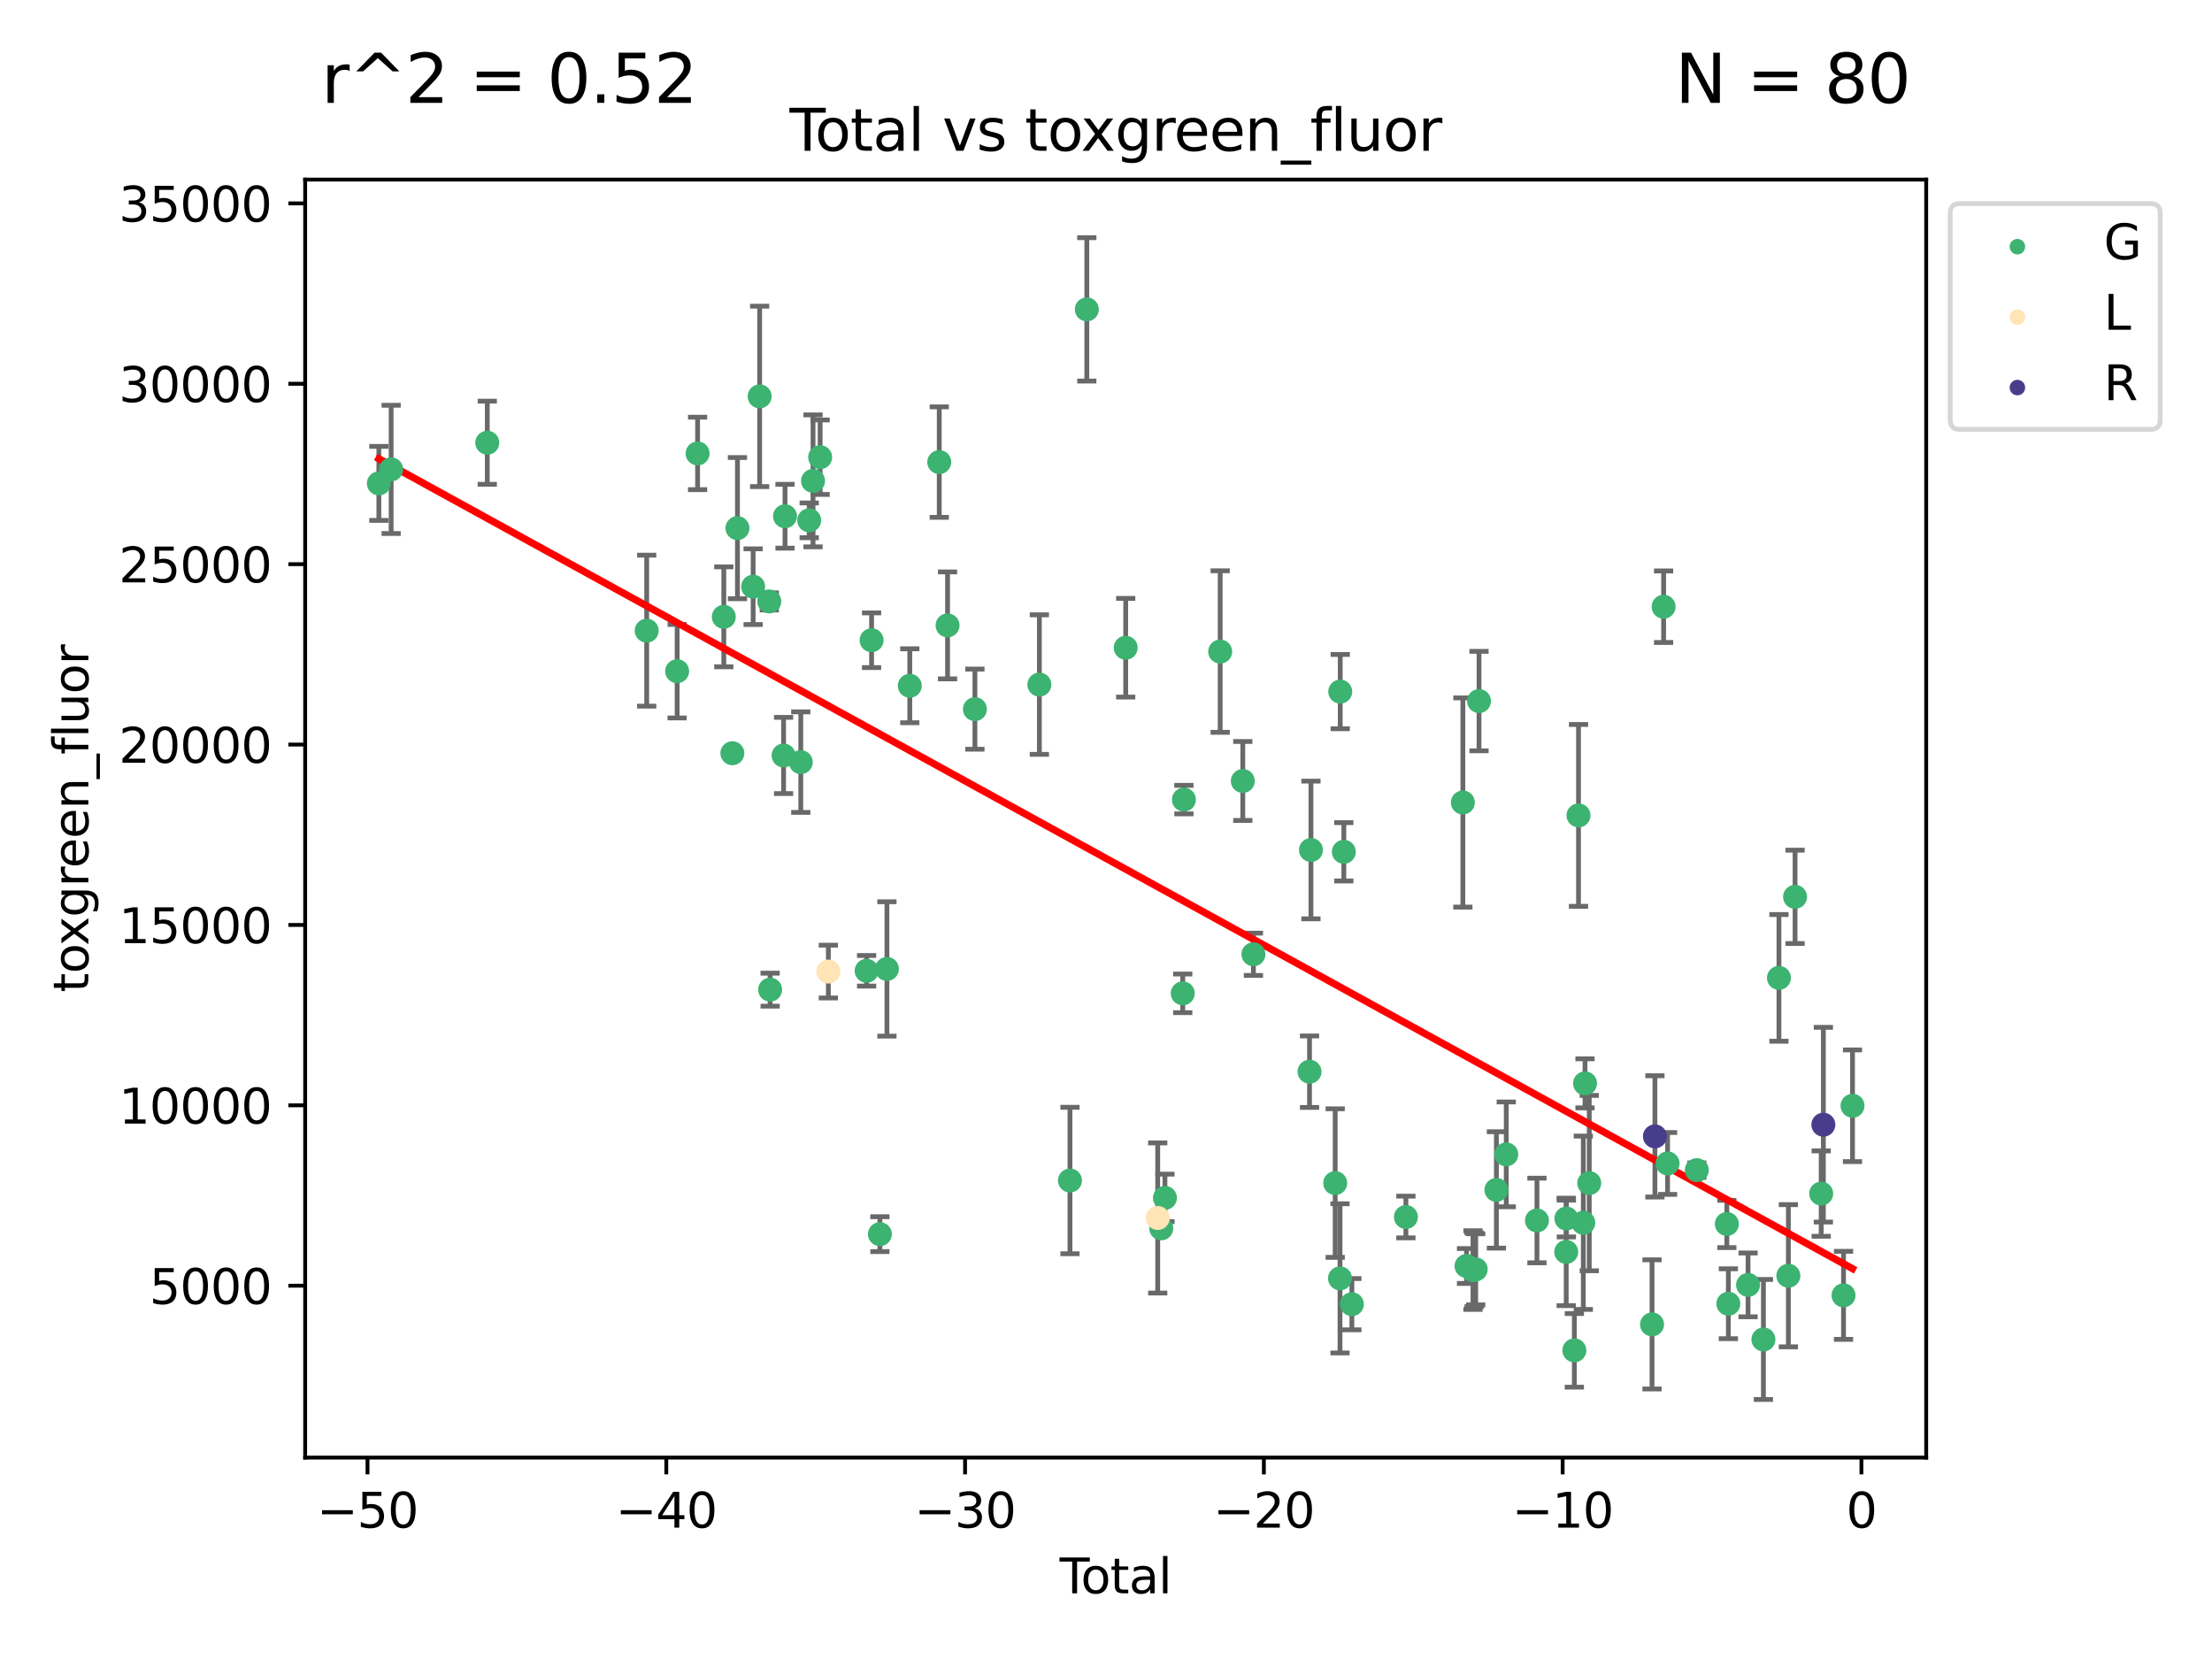 <?xml version="1.0" encoding="utf-8" standalone="no"?>
<!DOCTYPE svg PUBLIC "-//W3C//DTD SVG 1.1//EN"
  "http://www.w3.org/Graphics/SVG/1.1/DTD/svg11.dtd">
<svg xmlns:xlink="http://www.w3.org/1999/xlink" width="460.8pt" height="345.6pt" viewBox="0 0 460.8 345.6" xmlns="http://www.w3.org/2000/svg" version="1.1">
 <defs>
  <style type="text/css">*{stroke-linejoin: round; stroke-linecap: butt}</style>
 </defs>
 <g id="figure_1">
  <g id="patch_1">
   <path d="M 0 345.6 
L 460.8 345.6 
L 460.8 0 
L 0 0 
z
" style="fill: #ffffff"/>
  </g>
  <g id="axes_1">
   <g id="patch_2">
    <path d="M 63.571 303.64 
L 401.26 303.64 
L 401.26 37.411 
L 63.571 37.411 
z
" style="fill: #ffffff"/>
   </g>
   <g id="PathCollection_1">
    <defs>
     <path id="maad20ec588" d="M 0 1.118 
C 0.297 1.118 0.581 1 0.791 0.791 
C 1 0.581 1.118 0.297 1.118 0 
C 1.118 -0.297 1 -0.581 0.791 -0.791 
C 0.581 -1 0.297 -1.118 0 -1.118 
C -0.297 -1.118 -0.581 -1 -0.791 -0.791 
C -1 -0.581 -1.118 -0.297 -1.118 0 
C -1.118 0.297 -1 0.581 -0.791 0.791 
C -0.581 1 -0.297 1.118 0 1.118 
z
" style="stroke: #3cb371"/>
    </defs>
    <g clip-path="url(#pb6ddc2f22b)">
     <use xlink:href="#maad20ec588" x="78.921" y="100.7" style="fill: #3cb371; stroke: #3cb371"/>
     <use xlink:href="#maad20ec588" x="81.481" y="97.781" style="fill: #3cb371; stroke: #3cb371"/>
     <use xlink:href="#maad20ec588" x="101.51" y="92.227" style="fill: #3cb371; stroke: #3cb371"/>
     <use xlink:href="#maad20ec588" x="134.718" y="131.378" style="fill: #3cb371; stroke: #3cb371"/>
     <use xlink:href="#maad20ec588" x="141.06" y="139.823" style="fill: #3cb371; stroke: #3cb371"/>
     <use xlink:href="#maad20ec588" x="145.32" y="94.455" style="fill: #3cb371; stroke: #3cb371"/>
     <use xlink:href="#maad20ec588" x="150.783" y="128.498" style="fill: #3cb371; stroke: #3cb371"/>
     <use xlink:href="#maad20ec588" x="152.565" y="156.91" style="fill: #3cb371; stroke: #3cb371"/>
     <use xlink:href="#maad20ec588" x="153.626" y="110.019" style="fill: #3cb371; stroke: #3cb371"/>
     <use xlink:href="#maad20ec588" x="156.893" y="122.215" style="fill: #3cb371; stroke: #3cb371"/>
     <use xlink:href="#maad20ec588" x="158.248" y="82.573" style="fill: #3cb371; stroke: #3cb371"/>
     <use xlink:href="#maad20ec588" x="160.252" y="125.286" style="fill: #3cb371; stroke: #3cb371"/>
     <use xlink:href="#maad20ec588" x="160.43" y="206.163" style="fill: #3cb371; stroke: #3cb371"/>
     <use xlink:href="#maad20ec588" x="163.235" y="157.378" style="fill: #3cb371; stroke: #3cb371"/>
     <use xlink:href="#maad20ec588" x="163.533" y="107.54" style="fill: #3cb371; stroke: #3cb371"/>
     <use xlink:href="#maad20ec588" x="166.818" y="158.767" style="fill: #3cb371; stroke: #3cb371"/>
     <use xlink:href="#maad20ec588" x="168.572" y="108.396" style="fill: #3cb371; stroke: #3cb371"/>
     <use xlink:href="#maad20ec588" x="169.37" y="100.174" style="fill: #3cb371; stroke: #3cb371"/>
     <use xlink:href="#maad20ec588" x="170.85" y="95.243" style="fill: #3cb371; stroke: #3cb371"/>
     <use xlink:href="#maad20ec588" x="180.532" y="202.232" style="fill: #3cb371; stroke: #3cb371"/>
     <use xlink:href="#maad20ec588" x="181.567" y="133.371" style="fill: #3cb371; stroke: #3cb371"/>
     <use xlink:href="#maad20ec588" x="183.298" y="257.096" style="fill: #3cb371; stroke: #3cb371"/>
     <use xlink:href="#maad20ec588" x="184.764" y="201.849" style="fill: #3cb371; stroke: #3cb371"/>
     <use xlink:href="#maad20ec588" x="189.525" y="142.859" style="fill: #3cb371; stroke: #3cb371"/>
     <use xlink:href="#maad20ec588" x="195.663" y="96.266" style="fill: #3cb371; stroke: #3cb371"/>
     <use xlink:href="#maad20ec588" x="197.393" y="130.282" style="fill: #3cb371; stroke: #3cb371"/>
     <use xlink:href="#maad20ec588" x="203.094" y="147.729" style="fill: #3cb371; stroke: #3cb371"/>
     <use xlink:href="#maad20ec588" x="216.52" y="142.612" style="fill: #3cb371; stroke: #3cb371"/>
     <use xlink:href="#maad20ec588" x="222.893" y="245.923" style="fill: #3cb371; stroke: #3cb371"/>
     <use xlink:href="#maad20ec588" x="226.402" y="64.447" style="fill: #3cb371; stroke: #3cb371"/>
     <use xlink:href="#maad20ec588" x="234.505" y="134.935" style="fill: #3cb371; stroke: #3cb371"/>
     <use xlink:href="#maad20ec588" x="241.911" y="255.884" style="fill: #3cb371; stroke: #3cb371"/>
     <use xlink:href="#maad20ec588" x="242.678" y="249.542" style="fill: #3cb371; stroke: #3cb371"/>
     <use xlink:href="#maad20ec588" x="246.389" y="206.929" style="fill: #3cb371; stroke: #3cb371"/>
     <use xlink:href="#maad20ec588" x="246.632" y="166.575" style="fill: #3cb371; stroke: #3cb371"/>
     <use xlink:href="#maad20ec588" x="254.185" y="135.733" style="fill: #3cb371; stroke: #3cb371"/>
     <use xlink:href="#maad20ec588" x="258.899" y="162.69" style="fill: #3cb371; stroke: #3cb371"/>
     <use xlink:href="#maad20ec588" x="261.111" y="198.795" style="fill: #3cb371; stroke: #3cb371"/>
     <use xlink:href="#maad20ec588" x="272.798" y="223.253" style="fill: #3cb371; stroke: #3cb371"/>
     <use xlink:href="#maad20ec588" x="273.095" y="177.067" style="fill: #3cb371; stroke: #3cb371"/>
     <use xlink:href="#maad20ec588" x="278.147" y="246.457" style="fill: #3cb371; stroke: #3cb371"/>
     <use xlink:href="#maad20ec588" x="279.15" y="266.303" style="fill: #3cb371; stroke: #3cb371"/>
     <use xlink:href="#maad20ec588" x="279.196" y="144.076" style="fill: #3cb371; stroke: #3cb371"/>
     <use xlink:href="#maad20ec588" x="279.944" y="177.449" style="fill: #3cb371; stroke: #3cb371"/>
     <use xlink:href="#maad20ec588" x="281.619" y="271.686" style="fill: #3cb371; stroke: #3cb371"/>
     <use xlink:href="#maad20ec588" x="292.874" y="253.526" style="fill: #3cb371; stroke: #3cb371"/>
     <use xlink:href="#maad20ec588" x="304.74" y="167.176" style="fill: #3cb371; stroke: #3cb371"/>
     <use xlink:href="#maad20ec588" x="305.503" y="263.729" style="fill: #3cb371; stroke: #3cb371"/>
     <use xlink:href="#maad20ec588" x="306.852" y="264.582" style="fill: #3cb371; stroke: #3cb371"/>
     <use xlink:href="#maad20ec588" x="307.081" y="264.525" style="fill: #3cb371; stroke: #3cb371"/>
     <use xlink:href="#maad20ec588" x="307.414" y="264.428" style="fill: #3cb371; stroke: #3cb371"/>
     <use xlink:href="#maad20ec588" x="308.106" y="146.05" style="fill: #3cb371; stroke: #3cb371"/>
     <use xlink:href="#maad20ec588" x="311.728" y="247.883" style="fill: #3cb371; stroke: #3cb371"/>
     <use xlink:href="#maad20ec588" x="313.781" y="240.479" style="fill: #3cb371; stroke: #3cb371"/>
     <use xlink:href="#maad20ec588" x="320.174" y="254.245" style="fill: #3cb371; stroke: #3cb371"/>
     <use xlink:href="#maad20ec588" x="326.27" y="260.797" style="fill: #3cb371; stroke: #3cb371"/>
     <use xlink:href="#maad20ec588" x="326.302" y="253.839" style="fill: #3cb371; stroke: #3cb371"/>
     <use xlink:href="#maad20ec588" x="327.966" y="281.303" style="fill: #3cb371; stroke: #3cb371"/>
     <use xlink:href="#maad20ec588" x="328.832" y="169.864" style="fill: #3cb371; stroke: #3cb371"/>
     <use xlink:href="#maad20ec588" x="329.833" y="254.72" style="fill: #3cb371; stroke: #3cb371"/>
     <use xlink:href="#maad20ec588" x="330.188" y="225.686" style="fill: #3cb371; stroke: #3cb371"/>
     <use xlink:href="#maad20ec588" x="331.07" y="246.461" style="fill: #3cb371; stroke: #3cb371"/>
     <use xlink:href="#maad20ec588" x="344.148" y="275.895" style="fill: #3cb371; stroke: #3cb371"/>
     <use xlink:href="#maad20ec588" x="346.561" y="126.389" style="fill: #3cb371; stroke: #3cb371"/>
     <use xlink:href="#maad20ec588" x="347.385" y="242.365" style="fill: #3cb371; stroke: #3cb371"/>
     <use xlink:href="#maad20ec588" x="353.478" y="243.763" style="fill: #3cb371; stroke: #3cb371"/>
     <use xlink:href="#maad20ec588" x="359.732" y="254.974" style="fill: #3cb371; stroke: #3cb371"/>
     <use xlink:href="#maad20ec588" x="360.045" y="271.592" style="fill: #3cb371; stroke: #3cb371"/>
     <use xlink:href="#maad20ec588" x="364.154" y="267.668" style="fill: #3cb371; stroke: #3cb371"/>
     <use xlink:href="#maad20ec588" x="367.354" y="279.035" style="fill: #3cb371; stroke: #3cb371"/>
     <use xlink:href="#maad20ec588" x="370.586" y="203.709" style="fill: #3cb371; stroke: #3cb371"/>
     <use xlink:href="#maad20ec588" x="372.549" y="265.758" style="fill: #3cb371; stroke: #3cb371"/>
     <use xlink:href="#maad20ec588" x="373.946" y="186.829" style="fill: #3cb371; stroke: #3cb371"/>
     <use xlink:href="#maad20ec588" x="379.388" y="248.647" style="fill: #3cb371; stroke: #3cb371"/>
     <use xlink:href="#maad20ec588" x="384.039" y="269.84" style="fill: #3cb371; stroke: #3cb371"/>
     <use xlink:href="#maad20ec588" x="385.911" y="230.352" style="fill: #3cb371; stroke: #3cb371"/>
    </g>
   </g>
   <g id="PathCollection_2">
    <defs>
     <path id="m78c2901b48" d="M 0 1.118 
C 0.297 1.118 0.581 1 0.791 0.791 
C 1 0.581 1.118 0.297 1.118 0 
C 1.118 -0.297 1 -0.581 0.791 -0.791 
C 0.581 -1 0.297 -1.118 0 -1.118 
C -0.297 -1.118 -0.581 -1 -0.791 -0.791 
C -1 -0.581 -1.118 -0.297 -1.118 0 
C -1.118 0.297 -1 0.581 -0.791 0.791 
C -0.581 1 -0.297 1.118 0 1.118 
z
" style="stroke: #ffe4b5"/>
    </defs>
    <g clip-path="url(#pb6ddc2f22b)">
     <use xlink:href="#m78c2901b48" x="172.56" y="202.396" style="fill: #ffe4b5; stroke: #ffe4b5"/>
     <use xlink:href="#m78c2901b48" x="241.175" y="253.724" style="fill: #ffe4b5; stroke: #ffe4b5"/>
    </g>
   </g>
   <g id="PathCollection_3">
    <defs>
     <path id="ma3a700831c" d="M 0 1.118 
C 0.297 1.118 0.581 1 0.791 0.791 
C 1 0.581 1.118 0.297 1.118 0 
C 1.118 -0.297 1 -0.581 0.791 -0.791 
C 0.581 -1 0.297 -1.118 0 -1.118 
C -0.297 -1.118 -0.581 -1 -0.791 -0.791 
C -1 -0.581 -1.118 -0.297 -1.118 0 
C -1.118 0.297 -1 0.581 -0.791 0.791 
C -0.581 1 -0.297 1.118 0 1.118 
z
" style="stroke: #483d8b"/>
    </defs>
    <g clip-path="url(#pb6ddc2f22b)">
     <use xlink:href="#ma3a700831c" x="344.749" y="236.729" style="fill: #483d8b; stroke: #483d8b"/>
     <use xlink:href="#ma3a700831c" x="379.839" y="234.296" style="fill: #483d8b; stroke: #483d8b"/>
    </g>
   </g>
   <g id="matplotlib.axis_1">
    <g id="xtick_1">
     <g id="line2d_1">
      <defs>
       <path id="m23fd33b8cb" d="M 0 0 
L 0 3.5 
" style="stroke: #000000; stroke-width: 0.8"/>
      </defs>
      <g>
       <use xlink:href="#m23fd33b8cb" x="76.557" y="303.64" style="stroke: #000000; stroke-width: 0.8"/>
      </g>
     </g>
     <g id="text_1">
      <!-- −50 -->
      <g transform="translate(66.005 318.238)scale(0.1 -0.1)">
       <defs>
        <path id="DejaVuSans-2212" d="M 678 2272 
L 4684 2272 
L 4684 1741 
L 678 1741 
L 678 2272 
z
" transform="scale(0.016)"/>
        <path id="DejaVuSans-35" d="M 691 4666 
L 3169 4666 
L 3169 4134 
L 1269 4134 
L 1269 2991 
Q 1406 3038 1543 3061 
Q 1681 3084 1819 3084 
Q 2600 3084 3056 2656 
Q 3513 2228 3513 1497 
Q 3513 744 3044 326 
Q 2575 -91 1722 -91 
Q 1428 -91 1123 -41 
Q 819 9 494 109 
L 494 744 
Q 775 591 1075 516 
Q 1375 441 1709 441 
Q 2250 441 2565 725 
Q 2881 1009 2881 1497 
Q 2881 1984 2565 2268 
Q 2250 2553 1709 2553 
Q 1456 2553 1204 2497 
Q 953 2441 691 2322 
L 691 4666 
z
" transform="scale(0.016)"/>
        <path id="DejaVuSans-30" d="M 2034 4250 
Q 1547 4250 1301 3770 
Q 1056 3291 1056 2328 
Q 1056 1369 1301 889 
Q 1547 409 2034 409 
Q 2525 409 2770 889 
Q 3016 1369 3016 2328 
Q 3016 3291 2770 3770 
Q 2525 4250 2034 4250 
z
M 2034 4750 
Q 2819 4750 3233 4129 
Q 3647 3509 3647 2328 
Q 3647 1150 3233 529 
Q 2819 -91 2034 -91 
Q 1250 -91 836 529 
Q 422 1150 422 2328 
Q 422 3509 836 4129 
Q 1250 4750 2034 4750 
z
" transform="scale(0.016)"/>
       </defs>
       <use xlink:href="#DejaVuSans-2212"/>
       <use xlink:href="#DejaVuSans-35" x="83.789"/>
       <use xlink:href="#DejaVuSans-30" x="147.412"/>
      </g>
     </g>
    </g>
    <g id="xtick_2">
     <g id="line2d_2">
      <g>
       <use xlink:href="#m23fd33b8cb" x="138.8" y="303.64" style="stroke: #000000; stroke-width: 0.8"/>
      </g>
     </g>
     <g id="text_2">
      <!-- −40 -->
      <g transform="translate(128.248 318.238)scale(0.1 -0.1)">
       <defs>
        <path id="DejaVuSans-34" d="M 2419 4116 
L 825 1625 
L 2419 1625 
L 2419 4116 
z
M 2253 4666 
L 3047 4666 
L 3047 1625 
L 3713 1625 
L 3713 1100 
L 3047 1100 
L 3047 0 
L 2419 0 
L 2419 1100 
L 313 1100 
L 313 1709 
L 2253 4666 
z
" transform="scale(0.016)"/>
       </defs>
       <use xlink:href="#DejaVuSans-2212"/>
       <use xlink:href="#DejaVuSans-34" x="83.789"/>
       <use xlink:href="#DejaVuSans-30" x="147.412"/>
      </g>
     </g>
    </g>
    <g id="xtick_3">
     <g id="line2d_3">
      <g>
       <use xlink:href="#m23fd33b8cb" x="201.043" y="303.64" style="stroke: #000000; stroke-width: 0.8"/>
      </g>
     </g>
     <g id="text_3">
      <!-- −30 -->
      <g transform="translate(190.491 318.238)scale(0.1 -0.1)">
       <defs>
        <path id="DejaVuSans-33" d="M 2597 2516 
Q 3050 2419 3304 2112 
Q 3559 1806 3559 1356 
Q 3559 666 3084 287 
Q 2609 -91 1734 -91 
Q 1441 -91 1130 -33 
Q 819 25 488 141 
L 488 750 
Q 750 597 1062 519 
Q 1375 441 1716 441 
Q 2309 441 2620 675 
Q 2931 909 2931 1356 
Q 2931 1769 2642 2001 
Q 2353 2234 1838 2234 
L 1294 2234 
L 1294 2753 
L 1863 2753 
Q 2328 2753 2575 2939 
Q 2822 3125 2822 3475 
Q 2822 3834 2567 4026 
Q 2313 4219 1838 4219 
Q 1578 4219 1281 4162 
Q 984 4106 628 3988 
L 628 4550 
Q 988 4650 1302 4700 
Q 1616 4750 1894 4750 
Q 2613 4750 3031 4423 
Q 3450 4097 3450 3541 
Q 3450 3153 3228 2886 
Q 3006 2619 2597 2516 
z
" transform="scale(0.016)"/>
       </defs>
       <use xlink:href="#DejaVuSans-2212"/>
       <use xlink:href="#DejaVuSans-33" x="83.789"/>
       <use xlink:href="#DejaVuSans-30" x="147.412"/>
      </g>
     </g>
    </g>
    <g id="xtick_4">
     <g id="line2d_4">
      <g>
       <use xlink:href="#m23fd33b8cb" x="263.286" y="303.64" style="stroke: #000000; stroke-width: 0.8"/>
      </g>
     </g>
     <g id="text_4">
      <!-- −20 -->
      <g transform="translate(252.734 318.238)scale(0.1 -0.1)">
       <defs>
        <path id="DejaVuSans-32" d="M 1228 531 
L 3431 531 
L 3431 0 
L 469 0 
L 469 531 
Q 828 903 1448 1529 
Q 2069 2156 2228 2338 
Q 2531 2678 2651 2914 
Q 2772 3150 2772 3378 
Q 2772 3750 2511 3984 
Q 2250 4219 1831 4219 
Q 1534 4219 1204 4116 
Q 875 4013 500 3803 
L 500 4441 
Q 881 4594 1212 4672 
Q 1544 4750 1819 4750 
Q 2544 4750 2975 4387 
Q 3406 4025 3406 3419 
Q 3406 3131 3298 2873 
Q 3191 2616 2906 2266 
Q 2828 2175 2409 1742 
Q 1991 1309 1228 531 
z
" transform="scale(0.016)"/>
       </defs>
       <use xlink:href="#DejaVuSans-2212"/>
       <use xlink:href="#DejaVuSans-32" x="83.789"/>
       <use xlink:href="#DejaVuSans-30" x="147.412"/>
      </g>
     </g>
    </g>
    <g id="xtick_5">
     <g id="line2d_5">
      <g>
       <use xlink:href="#m23fd33b8cb" x="325.529" y="303.64" style="stroke: #000000; stroke-width: 0.8"/>
      </g>
     </g>
     <g id="text_5">
      <!-- −10 -->
      <g transform="translate(314.977 318.238)scale(0.1 -0.1)">
       <defs>
        <path id="DejaVuSans-31" d="M 794 531 
L 1825 531 
L 1825 4091 
L 703 3866 
L 703 4441 
L 1819 4666 
L 2450 4666 
L 2450 531 
L 3481 531 
L 3481 0 
L 794 0 
L 794 531 
z
" transform="scale(0.016)"/>
       </defs>
       <use xlink:href="#DejaVuSans-2212"/>
       <use xlink:href="#DejaVuSans-31" x="83.789"/>
       <use xlink:href="#DejaVuSans-30" x="147.412"/>
      </g>
     </g>
    </g>
    <g id="xtick_6">
     <g id="line2d_6">
      <g>
       <use xlink:href="#m23fd33b8cb" x="387.772" y="303.64" style="stroke: #000000; stroke-width: 0.8"/>
      </g>
     </g>
     <g id="text_6">
      <!-- 0 -->
      <g transform="translate(384.591 318.238)scale(0.1 -0.1)">
       <use xlink:href="#DejaVuSans-30"/>
      </g>
     </g>
    </g>
    <g id="text_7">
     <!-- Total -->
     <g transform="translate(220.739 331.917)scale(0.1 -0.1)">
      <defs>
       <path id="DejaVuSans-54" d="M -19 4666 
L 3928 4666 
L 3928 4134 
L 2272 4134 
L 2272 0 
L 1638 0 
L 1638 4134 
L -19 4134 
L -19 4666 
z
" transform="scale(0.016)"/>
       <path id="DejaVuSans-6f" d="M 1959 3097 
Q 1497 3097 1228 2736 
Q 959 2375 959 1747 
Q 959 1119 1226 758 
Q 1494 397 1959 397 
Q 2419 397 2687 759 
Q 2956 1122 2956 1747 
Q 2956 2369 2687 2733 
Q 2419 3097 1959 3097 
z
M 1959 3584 
Q 2709 3584 3137 3096 
Q 3566 2609 3566 1747 
Q 3566 888 3137 398 
Q 2709 -91 1959 -91 
Q 1206 -91 779 398 
Q 353 888 353 1747 
Q 353 2609 779 3096 
Q 1206 3584 1959 3584 
z
" transform="scale(0.016)"/>
       <path id="DejaVuSans-74" d="M 1172 4494 
L 1172 3500 
L 2356 3500 
L 2356 3053 
L 1172 3053 
L 1172 1153 
Q 1172 725 1289 603 
Q 1406 481 1766 481 
L 2356 481 
L 2356 0 
L 1766 0 
Q 1100 0 847 248 
Q 594 497 594 1153 
L 594 3053 
L 172 3053 
L 172 3500 
L 594 3500 
L 594 4494 
L 1172 4494 
z
" transform="scale(0.016)"/>
       <path id="DejaVuSans-61" d="M 2194 1759 
Q 1497 1759 1228 1600 
Q 959 1441 959 1056 
Q 959 750 1161 570 
Q 1363 391 1709 391 
Q 2188 391 2477 730 
Q 2766 1069 2766 1631 
L 2766 1759 
L 2194 1759 
z
M 3341 1997 
L 3341 0 
L 2766 0 
L 2766 531 
Q 2569 213 2275 61 
Q 1981 -91 1556 -91 
Q 1019 -91 701 211 
Q 384 513 384 1019 
Q 384 1609 779 1909 
Q 1175 2209 1959 2209 
L 2766 2209 
L 2766 2266 
Q 2766 2663 2505 2880 
Q 2244 3097 1772 3097 
Q 1472 3097 1187 3025 
Q 903 2953 641 2809 
L 641 3341 
Q 956 3463 1253 3523 
Q 1550 3584 1831 3584 
Q 2591 3584 2966 3190 
Q 3341 2797 3341 1997 
z
" transform="scale(0.016)"/>
       <path id="DejaVuSans-6c" d="M 603 4863 
L 1178 4863 
L 1178 0 
L 603 0 
L 603 4863 
z
" transform="scale(0.016)"/>
      </defs>
      <use xlink:href="#DejaVuSans-54"/>
      <use xlink:href="#DejaVuSans-6f" x="44.084"/>
      <use xlink:href="#DejaVuSans-74" x="105.266"/>
      <use xlink:href="#DejaVuSans-61" x="144.475"/>
      <use xlink:href="#DejaVuSans-6c" x="205.754"/>
     </g>
    </g>
   </g>
   <g id="matplotlib.axis_2">
    <g id="ytick_1">
     <g id="line2d_7">
      <defs>
       <path id="m1b1a7deb54" d="M 0 0 
L -3.5 0 
" style="stroke: #000000; stroke-width: 0.8"/>
      </defs>
      <g>
       <use xlink:href="#m1b1a7deb54" x="63.571" y="267.836" style="stroke: #000000; stroke-width: 0.8"/>
      </g>
     </g>
     <g id="text_8">
      <!-- 5000 -->
      <g transform="translate(31.121 271.635)scale(0.1 -0.1)">
       <use xlink:href="#DejaVuSans-35"/>
       <use xlink:href="#DejaVuSans-30" x="63.623"/>
       <use xlink:href="#DejaVuSans-30" x="127.246"/>
       <use xlink:href="#DejaVuSans-30" x="190.869"/>
      </g>
     </g>
    </g>
    <g id="ytick_2">
     <g id="line2d_8">
      <g>
       <use xlink:href="#m1b1a7deb54" x="63.571" y="230.258" style="stroke: #000000; stroke-width: 0.8"/>
      </g>
     </g>
     <g id="text_9">
      <!-- 10000 -->
      <g transform="translate(24.759 234.057)scale(0.1 -0.1)">
       <use xlink:href="#DejaVuSans-31"/>
       <use xlink:href="#DejaVuSans-30" x="63.623"/>
       <use xlink:href="#DejaVuSans-30" x="127.246"/>
       <use xlink:href="#DejaVuSans-30" x="190.869"/>
       <use xlink:href="#DejaVuSans-30" x="254.492"/>
      </g>
     </g>
    </g>
    <g id="ytick_3">
     <g id="line2d_9">
      <g>
       <use xlink:href="#m1b1a7deb54" x="63.571" y="192.68" style="stroke: #000000; stroke-width: 0.8"/>
      </g>
     </g>
     <g id="text_10">
      <!-- 15000 -->
      <g transform="translate(24.759 196.48)scale(0.1 -0.1)">
       <use xlink:href="#DejaVuSans-31"/>
       <use xlink:href="#DejaVuSans-35" x="63.623"/>
       <use xlink:href="#DejaVuSans-30" x="127.246"/>
       <use xlink:href="#DejaVuSans-30" x="190.869"/>
       <use xlink:href="#DejaVuSans-30" x="254.492"/>
      </g>
     </g>
    </g>
    <g id="ytick_4">
     <g id="line2d_10">
      <g>
       <use xlink:href="#m1b1a7deb54" x="63.571" y="155.102" style="stroke: #000000; stroke-width: 0.8"/>
      </g>
     </g>
     <g id="text_11">
      <!-- 20000 -->
      <g transform="translate(24.759 158.902)scale(0.1 -0.1)">
       <use xlink:href="#DejaVuSans-32"/>
       <use xlink:href="#DejaVuSans-30" x="63.623"/>
       <use xlink:href="#DejaVuSans-30" x="127.246"/>
       <use xlink:href="#DejaVuSans-30" x="190.869"/>
       <use xlink:href="#DejaVuSans-30" x="254.492"/>
      </g>
     </g>
    </g>
    <g id="ytick_5">
     <g id="line2d_11">
      <g>
       <use xlink:href="#m1b1a7deb54" x="63.571" y="117.524" style="stroke: #000000; stroke-width: 0.8"/>
      </g>
     </g>
     <g id="text_12">
      <!-- 25000 -->
      <g transform="translate(24.759 121.324)scale(0.1 -0.1)">
       <use xlink:href="#DejaVuSans-32"/>
       <use xlink:href="#DejaVuSans-35" x="63.623"/>
       <use xlink:href="#DejaVuSans-30" x="127.246"/>
       <use xlink:href="#DejaVuSans-30" x="190.869"/>
       <use xlink:href="#DejaVuSans-30" x="254.492"/>
      </g>
     </g>
    </g>
    <g id="ytick_6">
     <g id="line2d_12">
      <g>
       <use xlink:href="#m1b1a7deb54" x="63.571" y="79.946" style="stroke: #000000; stroke-width: 0.8"/>
      </g>
     </g>
     <g id="text_13">
      <!-- 30000 -->
      <g transform="translate(24.759 83.746)scale(0.1 -0.1)">
       <use xlink:href="#DejaVuSans-33"/>
       <use xlink:href="#DejaVuSans-30" x="63.623"/>
       <use xlink:href="#DejaVuSans-30" x="127.246"/>
       <use xlink:href="#DejaVuSans-30" x="190.869"/>
       <use xlink:href="#DejaVuSans-30" x="254.492"/>
      </g>
     </g>
    </g>
    <g id="ytick_7">
     <g id="line2d_13">
      <g>
       <use xlink:href="#m1b1a7deb54" x="63.571" y="42.369" style="stroke: #000000; stroke-width: 0.8"/>
      </g>
     </g>
     <g id="text_14">
      <!-- 35000 -->
      <g transform="translate(24.759 46.168)scale(0.1 -0.1)">
       <use xlink:href="#DejaVuSans-33"/>
       <use xlink:href="#DejaVuSans-35" x="63.623"/>
       <use xlink:href="#DejaVuSans-30" x="127.246"/>
       <use xlink:href="#DejaVuSans-30" x="190.869"/>
       <use xlink:href="#DejaVuSans-30" x="254.492"/>
      </g>
     </g>
    </g>
    <g id="text_15">
     <!-- toxgreen_fluor -->
     <g transform="translate(18.401 206.72)rotate(-90)scale(0.1 -0.1)">
      <defs>
       <path id="DejaVuSans-78" d="M 3513 3500 
L 2247 1797 
L 3578 0 
L 2900 0 
L 1881 1375 
L 863 0 
L 184 0 
L 1544 1831 
L 300 3500 
L 978 3500 
L 1906 2253 
L 2834 3500 
L 3513 3500 
z
" transform="scale(0.016)"/>
       <path id="DejaVuSans-67" d="M 2906 1791 
Q 2906 2416 2648 2759 
Q 2391 3103 1925 3103 
Q 1463 3103 1205 2759 
Q 947 2416 947 1791 
Q 947 1169 1205 825 
Q 1463 481 1925 481 
Q 2391 481 2648 825 
Q 2906 1169 2906 1791 
z
M 3481 434 
Q 3481 -459 3084 -895 
Q 2688 -1331 1869 -1331 
Q 1566 -1331 1297 -1286 
Q 1028 -1241 775 -1147 
L 775 -588 
Q 1028 -725 1275 -790 
Q 1522 -856 1778 -856 
Q 2344 -856 2625 -561 
Q 2906 -266 2906 331 
L 2906 616 
Q 2728 306 2450 153 
Q 2172 0 1784 0 
Q 1141 0 747 490 
Q 353 981 353 1791 
Q 353 2603 747 3093 
Q 1141 3584 1784 3584 
Q 2172 3584 2450 3431 
Q 2728 3278 2906 2969 
L 2906 3500 
L 3481 3500 
L 3481 434 
z
" transform="scale(0.016)"/>
       <path id="DejaVuSans-72" d="M 2631 2963 
Q 2534 3019 2420 3045 
Q 2306 3072 2169 3072 
Q 1681 3072 1420 2755 
Q 1159 2438 1159 1844 
L 1159 0 
L 581 0 
L 581 3500 
L 1159 3500 
L 1159 2956 
Q 1341 3275 1631 3429 
Q 1922 3584 2338 3584 
Q 2397 3584 2469 3576 
Q 2541 3569 2628 3553 
L 2631 2963 
z
" transform="scale(0.016)"/>
       <path id="DejaVuSans-65" d="M 3597 1894 
L 3597 1613 
L 953 1613 
Q 991 1019 1311 708 
Q 1631 397 2203 397 
Q 2534 397 2845 478 
Q 3156 559 3463 722 
L 3463 178 
Q 3153 47 2828 -22 
Q 2503 -91 2169 -91 
Q 1331 -91 842 396 
Q 353 884 353 1716 
Q 353 2575 817 3079 
Q 1281 3584 2069 3584 
Q 2775 3584 3186 3129 
Q 3597 2675 3597 1894 
z
M 3022 2063 
Q 3016 2534 2758 2815 
Q 2500 3097 2075 3097 
Q 1594 3097 1305 2825 
Q 1016 2553 972 2059 
L 3022 2063 
z
" transform="scale(0.016)"/>
       <path id="DejaVuSans-6e" d="M 3513 2113 
L 3513 0 
L 2938 0 
L 2938 2094 
Q 2938 2591 2744 2837 
Q 2550 3084 2163 3084 
Q 1697 3084 1428 2787 
Q 1159 2491 1159 1978 
L 1159 0 
L 581 0 
L 581 3500 
L 1159 3500 
L 1159 2956 
Q 1366 3272 1645 3428 
Q 1925 3584 2291 3584 
Q 2894 3584 3203 3211 
Q 3513 2838 3513 2113 
z
" transform="scale(0.016)"/>
       <path id="DejaVuSans-5f" d="M 3263 -1063 
L 3263 -1509 
L -63 -1509 
L -63 -1063 
L 3263 -1063 
z
" transform="scale(0.016)"/>
       <path id="DejaVuSans-66" d="M 2375 4863 
L 2375 4384 
L 1825 4384 
Q 1516 4384 1395 4259 
Q 1275 4134 1275 3809 
L 1275 3500 
L 2222 3500 
L 2222 3053 
L 1275 3053 
L 1275 0 
L 697 0 
L 697 3053 
L 147 3053 
L 147 3500 
L 697 3500 
L 697 3744 
Q 697 4328 969 4595 
Q 1241 4863 1831 4863 
L 2375 4863 
z
" transform="scale(0.016)"/>
       <path id="DejaVuSans-75" d="M 544 1381 
L 544 3500 
L 1119 3500 
L 1119 1403 
Q 1119 906 1312 657 
Q 1506 409 1894 409 
Q 2359 409 2629 706 
Q 2900 1003 2900 1516 
L 2900 3500 
L 3475 3500 
L 3475 0 
L 2900 0 
L 2900 538 
Q 2691 219 2414 64 
Q 2138 -91 1772 -91 
Q 1169 -91 856 284 
Q 544 659 544 1381 
z
M 1991 3584 
L 1991 3584 
z
" transform="scale(0.016)"/>
      </defs>
      <use xlink:href="#DejaVuSans-74"/>
      <use xlink:href="#DejaVuSans-6f" x="39.209"/>
      <use xlink:href="#DejaVuSans-78" x="97.266"/>
      <use xlink:href="#DejaVuSans-67" x="156.445"/>
      <use xlink:href="#DejaVuSans-72" x="219.922"/>
      <use xlink:href="#DejaVuSans-65" x="258.785"/>
      <use xlink:href="#DejaVuSans-65" x="320.309"/>
      <use xlink:href="#DejaVuSans-6e" x="381.832"/>
      <use xlink:href="#DejaVuSans-5f" x="445.211"/>
      <use xlink:href="#DejaVuSans-66" x="495.211"/>
      <use xlink:href="#DejaVuSans-6c" x="530.416"/>
      <use xlink:href="#DejaVuSans-75" x="558.199"/>
      <use xlink:href="#DejaVuSans-6f" x="621.578"/>
      <use xlink:href="#DejaVuSans-72" x="682.76"/>
     </g>
    </g>
   </g>
   <g id="LineCollection_1">
    <path d="M 78.921 108.412 
L 78.921 92.988 
" clip-path="url(#pb6ddc2f22b)" style="fill: none; stroke: #696969"/>
    <path d="M 81.481 111.142 
L 81.481 84.421 
" clip-path="url(#pb6ddc2f22b)" style="fill: none; stroke: #696969"/>
    <path d="M 101.51 100.89 
L 101.51 83.564 
" clip-path="url(#pb6ddc2f22b)" style="fill: none; stroke: #696969"/>
    <path d="M 134.718 147.106 
L 134.718 115.649 
" clip-path="url(#pb6ddc2f22b)" style="fill: none; stroke: #696969"/>
    <path d="M 141.06 149.561 
L 141.06 130.085 
" clip-path="url(#pb6ddc2f22b)" style="fill: none; stroke: #696969"/>
    <path d="M 145.32 102.002 
L 145.32 86.909 
" clip-path="url(#pb6ddc2f22b)" style="fill: none; stroke: #696969"/>
    <path d="M 150.783 138.903 
L 150.783 118.094 
" clip-path="url(#pb6ddc2f22b)" style="fill: none; stroke: #696969"/>
    <path d="M 152.565 157.472 
L 152.565 156.347 
" clip-path="url(#pb6ddc2f22b)" style="fill: none; stroke: #696969"/>
    <path d="M 153.626 124.723 
L 153.626 95.314 
" clip-path="url(#pb6ddc2f22b)" style="fill: none; stroke: #696969"/>
    <path d="M 156.893 130.099 
L 156.893 114.331 
" clip-path="url(#pb6ddc2f22b)" style="fill: none; stroke: #696969"/>
    <path d="M 158.248 101.364 
L 158.248 63.781 
" clip-path="url(#pb6ddc2f22b)" style="fill: none; stroke: #696969"/>
    <path d="M 160.252 127.072 
L 160.252 123.499 
" clip-path="url(#pb6ddc2f22b)" style="fill: none; stroke: #696969"/>
    <path d="M 160.43 209.601 
L 160.43 202.726 
" clip-path="url(#pb6ddc2f22b)" style="fill: none; stroke: #696969"/>
    <path d="M 163.235 165.318 
L 163.235 149.438 
" clip-path="url(#pb6ddc2f22b)" style="fill: none; stroke: #696969"/>
    <path d="M 163.533 114.193 
L 163.533 100.887 
" clip-path="url(#pb6ddc2f22b)" style="fill: none; stroke: #696969"/>
    <path d="M 166.818 169.24 
L 166.818 148.293 
" clip-path="url(#pb6ddc2f22b)" style="fill: none; stroke: #696969"/>
    <path d="M 168.572 112.016 
L 168.572 104.776 
" clip-path="url(#pb6ddc2f22b)" style="fill: none; stroke: #696969"/>
    <path d="M 169.37 113.918 
L 169.37 86.43 
" clip-path="url(#pb6ddc2f22b)" style="fill: none; stroke: #696969"/>
    <path d="M 170.85 103.005 
L 170.85 87.481 
" clip-path="url(#pb6ddc2f22b)" style="fill: none; stroke: #696969"/>
    <path d="M 180.532 205.417 
L 180.532 199.048 
" clip-path="url(#pb6ddc2f22b)" style="fill: none; stroke: #696969"/>
    <path d="M 181.567 139.066 
L 181.567 127.675 
" clip-path="url(#pb6ddc2f22b)" style="fill: none; stroke: #696969"/>
    <path d="M 183.298 260.726 
L 183.298 253.466 
" clip-path="url(#pb6ddc2f22b)" style="fill: none; stroke: #696969"/>
    <path d="M 184.764 215.843 
L 184.764 187.856 
" clip-path="url(#pb6ddc2f22b)" style="fill: none; stroke: #696969"/>
    <path d="M 189.525 150.561 
L 189.525 135.157 
" clip-path="url(#pb6ddc2f22b)" style="fill: none; stroke: #696969"/>
    <path d="M 195.663 107.771 
L 195.663 84.76 
" clip-path="url(#pb6ddc2f22b)" style="fill: none; stroke: #696969"/>
    <path d="M 197.393 141.421 
L 197.393 119.142 
" clip-path="url(#pb6ddc2f22b)" style="fill: none; stroke: #696969"/>
    <path d="M 203.094 156.078 
L 203.094 139.381 
" clip-path="url(#pb6ddc2f22b)" style="fill: none; stroke: #696969"/>
    <path d="M 216.52 157.145 
L 216.52 128.079 
" clip-path="url(#pb6ddc2f22b)" style="fill: none; stroke: #696969"/>
    <path d="M 222.893 261.173 
L 222.893 230.672 
" clip-path="url(#pb6ddc2f22b)" style="fill: none; stroke: #696969"/>
    <path d="M 226.402 79.381 
L 226.402 49.513 
" clip-path="url(#pb6ddc2f22b)" style="fill: none; stroke: #696969"/>
    <path d="M 234.505 145.216 
L 234.505 124.653 
" clip-path="url(#pb6ddc2f22b)" style="fill: none; stroke: #696969"/>
    <path d="M 241.911 256.833 
L 241.911 254.936 
" clip-path="url(#pb6ddc2f22b)" style="fill: none; stroke: #696969"/>
    <path d="M 242.678 254.487 
L 242.678 244.597 
" clip-path="url(#pb6ddc2f22b)" style="fill: none; stroke: #696969"/>
    <path d="M 246.389 210.953 
L 246.389 202.906 
" clip-path="url(#pb6ddc2f22b)" style="fill: none; stroke: #696969"/>
    <path d="M 246.632 169.546 
L 246.632 163.604 
" clip-path="url(#pb6ddc2f22b)" style="fill: none; stroke: #696969"/>
    <path d="M 254.185 152.556 
L 254.185 118.909 
" clip-path="url(#pb6ddc2f22b)" style="fill: none; stroke: #696969"/>
    <path d="M 258.899 170.916 
L 258.899 154.464 
" clip-path="url(#pb6ddc2f22b)" style="fill: none; stroke: #696969"/>
    <path d="M 261.111 203.197 
L 261.111 194.392 
" clip-path="url(#pb6ddc2f22b)" style="fill: none; stroke: #696969"/>
    <path d="M 272.798 230.698 
L 272.798 215.808 
" clip-path="url(#pb6ddc2f22b)" style="fill: none; stroke: #696969"/>
    <path d="M 273.095 191.41 
L 273.095 162.723 
" clip-path="url(#pb6ddc2f22b)" style="fill: none; stroke: #696969"/>
    <path d="M 278.147 261.93 
L 278.147 230.984 
" clip-path="url(#pb6ddc2f22b)" style="fill: none; stroke: #696969"/>
    <path d="M 279.15 281.841 
L 279.15 250.765 
" clip-path="url(#pb6ddc2f22b)" style="fill: none; stroke: #696969"/>
    <path d="M 279.196 151.812 
L 279.196 136.34 
" clip-path="url(#pb6ddc2f22b)" style="fill: none; stroke: #696969"/>
    <path d="M 279.944 183.522 
L 279.944 171.376 
" clip-path="url(#pb6ddc2f22b)" style="fill: none; stroke: #696969"/>
    <path d="M 281.619 277.026 
L 281.619 266.346 
" clip-path="url(#pb6ddc2f22b)" style="fill: none; stroke: #696969"/>
    <path d="M 292.874 257.866 
L 292.874 249.186 
" clip-path="url(#pb6ddc2f22b)" style="fill: none; stroke: #696969"/>
    <path d="M 304.74 188.966 
L 304.74 145.385 
" clip-path="url(#pb6ddc2f22b)" style="fill: none; stroke: #696969"/>
    <path d="M 305.503 267.364 
L 305.503 260.094 
" clip-path="url(#pb6ddc2f22b)" style="fill: none; stroke: #696969"/>
    <path d="M 306.852 272.775 
L 306.852 256.389 
" clip-path="url(#pb6ddc2f22b)" style="fill: none; stroke: #696969"/>
    <path d="M 307.081 272.208 
L 307.081 256.842 
" clip-path="url(#pb6ddc2f22b)" style="fill: none; stroke: #696969"/>
    <path d="M 307.414 271.837 
L 307.414 257.019 
" clip-path="url(#pb6ddc2f22b)" style="fill: none; stroke: #696969"/>
    <path d="M 308.106 156.409 
L 308.106 135.691 
" clip-path="url(#pb6ddc2f22b)" style="fill: none; stroke: #696969"/>
    <path d="M 311.728 260.009 
L 311.728 235.758 
" clip-path="url(#pb6ddc2f22b)" style="fill: none; stroke: #696969"/>
    <path d="M 313.781 251.397 
L 313.781 229.562 
" clip-path="url(#pb6ddc2f22b)" style="fill: none; stroke: #696969"/>
    <path d="M 320.174 263.06 
L 320.174 245.431 
" clip-path="url(#pb6ddc2f22b)" style="fill: none; stroke: #696969"/>
    <path d="M 326.27 271.987 
L 326.27 249.607 
" clip-path="url(#pb6ddc2f22b)" style="fill: none; stroke: #696969"/>
    <path d="M 326.302 257.669 
L 326.302 250.01 
" clip-path="url(#pb6ddc2f22b)" style="fill: none; stroke: #696969"/>
    <path d="M 327.966 288.973 
L 327.966 273.633 
" clip-path="url(#pb6ddc2f22b)" style="fill: none; stroke: #696969"/>
    <path d="M 328.832 188.806 
L 328.832 150.923 
" clip-path="url(#pb6ddc2f22b)" style="fill: none; stroke: #696969"/>
    <path d="M 329.833 272.774 
L 329.833 236.667 
" clip-path="url(#pb6ddc2f22b)" style="fill: none; stroke: #696969"/>
    <path d="M 330.188 230.794 
L 330.188 220.579 
" clip-path="url(#pb6ddc2f22b)" style="fill: none; stroke: #696969"/>
    <path d="M 331.07 264.728 
L 331.07 228.194 
" clip-path="url(#pb6ddc2f22b)" style="fill: none; stroke: #696969"/>
    <path d="M 344.148 289.353 
L 344.148 262.437 
" clip-path="url(#pb6ddc2f22b)" style="fill: none; stroke: #696969"/>
    <path d="M 346.561 133.842 
L 346.561 118.936 
" clip-path="url(#pb6ddc2f22b)" style="fill: none; stroke: #696969"/>
    <path d="M 347.385 248.81 
L 347.385 235.92 
" clip-path="url(#pb6ddc2f22b)" style="fill: none; stroke: #696969"/>
    <path d="M 353.478 245.269 
L 353.478 242.256 
" clip-path="url(#pb6ddc2f22b)" style="fill: none; stroke: #696969"/>
    <path d="M 359.732 259.895 
L 359.732 250.053 
" clip-path="url(#pb6ddc2f22b)" style="fill: none; stroke: #696969"/>
    <path d="M 360.045 278.87 
L 360.045 264.314 
" clip-path="url(#pb6ddc2f22b)" style="fill: none; stroke: #696969"/>
    <path d="M 364.154 274.315 
L 364.154 261.022 
" clip-path="url(#pb6ddc2f22b)" style="fill: none; stroke: #696969"/>
    <path d="M 367.354 291.539 
L 367.354 266.532 
" clip-path="url(#pb6ddc2f22b)" style="fill: none; stroke: #696969"/>
    <path d="M 370.586 216.907 
L 370.586 190.512 
" clip-path="url(#pb6ddc2f22b)" style="fill: none; stroke: #696969"/>
    <path d="M 372.549 280.572 
L 372.549 250.944 
" clip-path="url(#pb6ddc2f22b)" style="fill: none; stroke: #696969"/>
    <path d="M 373.946 196.552 
L 373.946 177.107 
" clip-path="url(#pb6ddc2f22b)" style="fill: none; stroke: #696969"/>
    <path d="M 379.388 257.542 
L 379.388 239.752 
" clip-path="url(#pb6ddc2f22b)" style="fill: none; stroke: #696969"/>
    <path d="M 384.039 279.01 
L 384.039 260.671 
" clip-path="url(#pb6ddc2f22b)" style="fill: none; stroke: #696969"/>
    <path d="M 385.911 241.982 
L 385.911 218.722 
" clip-path="url(#pb6ddc2f22b)" style="fill: none; stroke: #696969"/>
   </g>
   <g id="line2d_14">
    <defs>
     <path id="mcb808c23aa" d="M 2 0 
L -2 -0 
" style="stroke: #696969"/>
    </defs>
    <g clip-path="url(#pb6ddc2f22b)">
     <use xlink:href="#mcb808c23aa" x="78.921" y="108.412" style="fill: #696969; stroke: #696969"/>
     <use xlink:href="#mcb808c23aa" x="81.481" y="111.142" style="fill: #696969; stroke: #696969"/>
     <use xlink:href="#mcb808c23aa" x="101.51" y="100.89" style="fill: #696969; stroke: #696969"/>
     <use xlink:href="#mcb808c23aa" x="134.718" y="147.106" style="fill: #696969; stroke: #696969"/>
     <use xlink:href="#mcb808c23aa" x="141.06" y="149.561" style="fill: #696969; stroke: #696969"/>
     <use xlink:href="#mcb808c23aa" x="145.32" y="102.002" style="fill: #696969; stroke: #696969"/>
     <use xlink:href="#mcb808c23aa" x="150.783" y="138.903" style="fill: #696969; stroke: #696969"/>
     <use xlink:href="#mcb808c23aa" x="152.565" y="157.472" style="fill: #696969; stroke: #696969"/>
     <use xlink:href="#mcb808c23aa" x="153.626" y="124.723" style="fill: #696969; stroke: #696969"/>
     <use xlink:href="#mcb808c23aa" x="156.893" y="130.099" style="fill: #696969; stroke: #696969"/>
     <use xlink:href="#mcb808c23aa" x="158.248" y="101.364" style="fill: #696969; stroke: #696969"/>
     <use xlink:href="#mcb808c23aa" x="160.252" y="127.072" style="fill: #696969; stroke: #696969"/>
     <use xlink:href="#mcb808c23aa" x="160.43" y="209.601" style="fill: #696969; stroke: #696969"/>
     <use xlink:href="#mcb808c23aa" x="163.235" y="165.318" style="fill: #696969; stroke: #696969"/>
     <use xlink:href="#mcb808c23aa" x="163.533" y="114.193" style="fill: #696969; stroke: #696969"/>
     <use xlink:href="#mcb808c23aa" x="166.818" y="169.24" style="fill: #696969; stroke: #696969"/>
     <use xlink:href="#mcb808c23aa" x="168.572" y="112.016" style="fill: #696969; stroke: #696969"/>
     <use xlink:href="#mcb808c23aa" x="169.37" y="113.918" style="fill: #696969; stroke: #696969"/>
     <use xlink:href="#mcb808c23aa" x="170.85" y="103.005" style="fill: #696969; stroke: #696969"/>
     <use xlink:href="#mcb808c23aa" x="180.532" y="205.417" style="fill: #696969; stroke: #696969"/>
     <use xlink:href="#mcb808c23aa" x="181.567" y="139.066" style="fill: #696969; stroke: #696969"/>
     <use xlink:href="#mcb808c23aa" x="183.298" y="260.726" style="fill: #696969; stroke: #696969"/>
     <use xlink:href="#mcb808c23aa" x="184.764" y="215.843" style="fill: #696969; stroke: #696969"/>
     <use xlink:href="#mcb808c23aa" x="189.525" y="150.561" style="fill: #696969; stroke: #696969"/>
     <use xlink:href="#mcb808c23aa" x="195.663" y="107.771" style="fill: #696969; stroke: #696969"/>
     <use xlink:href="#mcb808c23aa" x="197.393" y="141.421" style="fill: #696969; stroke: #696969"/>
     <use xlink:href="#mcb808c23aa" x="203.094" y="156.078" style="fill: #696969; stroke: #696969"/>
     <use xlink:href="#mcb808c23aa" x="216.52" y="157.145" style="fill: #696969; stroke: #696969"/>
     <use xlink:href="#mcb808c23aa" x="222.893" y="261.173" style="fill: #696969; stroke: #696969"/>
     <use xlink:href="#mcb808c23aa" x="226.402" y="79.381" style="fill: #696969; stroke: #696969"/>
     <use xlink:href="#mcb808c23aa" x="234.505" y="145.216" style="fill: #696969; stroke: #696969"/>
     <use xlink:href="#mcb808c23aa" x="241.911" y="256.833" style="fill: #696969; stroke: #696969"/>
     <use xlink:href="#mcb808c23aa" x="242.678" y="254.487" style="fill: #696969; stroke: #696969"/>
     <use xlink:href="#mcb808c23aa" x="246.389" y="210.953" style="fill: #696969; stroke: #696969"/>
     <use xlink:href="#mcb808c23aa" x="246.632" y="169.546" style="fill: #696969; stroke: #696969"/>
     <use xlink:href="#mcb808c23aa" x="254.185" y="152.556" style="fill: #696969; stroke: #696969"/>
     <use xlink:href="#mcb808c23aa" x="258.899" y="170.916" style="fill: #696969; stroke: #696969"/>
     <use xlink:href="#mcb808c23aa" x="261.111" y="203.197" style="fill: #696969; stroke: #696969"/>
     <use xlink:href="#mcb808c23aa" x="272.798" y="230.698" style="fill: #696969; stroke: #696969"/>
     <use xlink:href="#mcb808c23aa" x="273.095" y="191.41" style="fill: #696969; stroke: #696969"/>
     <use xlink:href="#mcb808c23aa" x="278.147" y="261.93" style="fill: #696969; stroke: #696969"/>
     <use xlink:href="#mcb808c23aa" x="279.15" y="281.841" style="fill: #696969; stroke: #696969"/>
     <use xlink:href="#mcb808c23aa" x="279.196" y="151.812" style="fill: #696969; stroke: #696969"/>
     <use xlink:href="#mcb808c23aa" x="279.944" y="183.522" style="fill: #696969; stroke: #696969"/>
     <use xlink:href="#mcb808c23aa" x="281.619" y="277.026" style="fill: #696969; stroke: #696969"/>
     <use xlink:href="#mcb808c23aa" x="292.874" y="257.866" style="fill: #696969; stroke: #696969"/>
     <use xlink:href="#mcb808c23aa" x="304.74" y="188.966" style="fill: #696969; stroke: #696969"/>
     <use xlink:href="#mcb808c23aa" x="305.503" y="267.364" style="fill: #696969; stroke: #696969"/>
     <use xlink:href="#mcb808c23aa" x="306.852" y="272.775" style="fill: #696969; stroke: #696969"/>
     <use xlink:href="#mcb808c23aa" x="307.081" y="272.208" style="fill: #696969; stroke: #696969"/>
     <use xlink:href="#mcb808c23aa" x="307.414" y="271.837" style="fill: #696969; stroke: #696969"/>
     <use xlink:href="#mcb808c23aa" x="308.106" y="156.409" style="fill: #696969; stroke: #696969"/>
     <use xlink:href="#mcb808c23aa" x="311.728" y="260.009" style="fill: #696969; stroke: #696969"/>
     <use xlink:href="#mcb808c23aa" x="313.781" y="251.397" style="fill: #696969; stroke: #696969"/>
     <use xlink:href="#mcb808c23aa" x="320.174" y="263.06" style="fill: #696969; stroke: #696969"/>
     <use xlink:href="#mcb808c23aa" x="326.27" y="271.987" style="fill: #696969; stroke: #696969"/>
     <use xlink:href="#mcb808c23aa" x="326.302" y="257.669" style="fill: #696969; stroke: #696969"/>
     <use xlink:href="#mcb808c23aa" x="327.966" y="288.973" style="fill: #696969; stroke: #696969"/>
     <use xlink:href="#mcb808c23aa" x="328.832" y="188.806" style="fill: #696969; stroke: #696969"/>
     <use xlink:href="#mcb808c23aa" x="329.833" y="272.774" style="fill: #696969; stroke: #696969"/>
     <use xlink:href="#mcb808c23aa" x="330.188" y="230.794" style="fill: #696969; stroke: #696969"/>
     <use xlink:href="#mcb808c23aa" x="331.07" y="264.728" style="fill: #696969; stroke: #696969"/>
     <use xlink:href="#mcb808c23aa" x="344.148" y="289.353" style="fill: #696969; stroke: #696969"/>
     <use xlink:href="#mcb808c23aa" x="346.561" y="133.842" style="fill: #696969; stroke: #696969"/>
     <use xlink:href="#mcb808c23aa" x="347.385" y="248.81" style="fill: #696969; stroke: #696969"/>
     <use xlink:href="#mcb808c23aa" x="353.478" y="245.269" style="fill: #696969; stroke: #696969"/>
     <use xlink:href="#mcb808c23aa" x="359.732" y="259.895" style="fill: #696969; stroke: #696969"/>
     <use xlink:href="#mcb808c23aa" x="360.045" y="278.87" style="fill: #696969; stroke: #696969"/>
     <use xlink:href="#mcb808c23aa" x="364.154" y="274.315" style="fill: #696969; stroke: #696969"/>
     <use xlink:href="#mcb808c23aa" x="367.354" y="291.539" style="fill: #696969; stroke: #696969"/>
     <use xlink:href="#mcb808c23aa" x="370.586" y="216.907" style="fill: #696969; stroke: #696969"/>
     <use xlink:href="#mcb808c23aa" x="372.549" y="280.572" style="fill: #696969; stroke: #696969"/>
     <use xlink:href="#mcb808c23aa" x="373.946" y="196.552" style="fill: #696969; stroke: #696969"/>
     <use xlink:href="#mcb808c23aa" x="379.388" y="257.542" style="fill: #696969; stroke: #696969"/>
     <use xlink:href="#mcb808c23aa" x="384.039" y="279.01" style="fill: #696969; stroke: #696969"/>
     <use xlink:href="#mcb808c23aa" x="385.911" y="241.982" style="fill: #696969; stroke: #696969"/>
    </g>
   </g>
   <g id="line2d_15">
    <g clip-path="url(#pb6ddc2f22b)">
     <use xlink:href="#mcb808c23aa" x="78.921" y="92.988" style="fill: #696969; stroke: #696969"/>
     <use xlink:href="#mcb808c23aa" x="81.481" y="84.421" style="fill: #696969; stroke: #696969"/>
     <use xlink:href="#mcb808c23aa" x="101.51" y="83.564" style="fill: #696969; stroke: #696969"/>
     <use xlink:href="#mcb808c23aa" x="134.718" y="115.649" style="fill: #696969; stroke: #696969"/>
     <use xlink:href="#mcb808c23aa" x="141.06" y="130.085" style="fill: #696969; stroke: #696969"/>
     <use xlink:href="#mcb808c23aa" x="145.32" y="86.909" style="fill: #696969; stroke: #696969"/>
     <use xlink:href="#mcb808c23aa" x="150.783" y="118.094" style="fill: #696969; stroke: #696969"/>
     <use xlink:href="#mcb808c23aa" x="152.565" y="156.347" style="fill: #696969; stroke: #696969"/>
     <use xlink:href="#mcb808c23aa" x="153.626" y="95.314" style="fill: #696969; stroke: #696969"/>
     <use xlink:href="#mcb808c23aa" x="156.893" y="114.331" style="fill: #696969; stroke: #696969"/>
     <use xlink:href="#mcb808c23aa" x="158.248" y="63.781" style="fill: #696969; stroke: #696969"/>
     <use xlink:href="#mcb808c23aa" x="160.252" y="123.499" style="fill: #696969; stroke: #696969"/>
     <use xlink:href="#mcb808c23aa" x="160.43" y="202.726" style="fill: #696969; stroke: #696969"/>
     <use xlink:href="#mcb808c23aa" x="163.235" y="149.438" style="fill: #696969; stroke: #696969"/>
     <use xlink:href="#mcb808c23aa" x="163.533" y="100.887" style="fill: #696969; stroke: #696969"/>
     <use xlink:href="#mcb808c23aa" x="166.818" y="148.293" style="fill: #696969; stroke: #696969"/>
     <use xlink:href="#mcb808c23aa" x="168.572" y="104.776" style="fill: #696969; stroke: #696969"/>
     <use xlink:href="#mcb808c23aa" x="169.37" y="86.43" style="fill: #696969; stroke: #696969"/>
     <use xlink:href="#mcb808c23aa" x="170.85" y="87.481" style="fill: #696969; stroke: #696969"/>
     <use xlink:href="#mcb808c23aa" x="180.532" y="199.048" style="fill: #696969; stroke: #696969"/>
     <use xlink:href="#mcb808c23aa" x="181.567" y="127.675" style="fill: #696969; stroke: #696969"/>
     <use xlink:href="#mcb808c23aa" x="183.298" y="253.466" style="fill: #696969; stroke: #696969"/>
     <use xlink:href="#mcb808c23aa" x="184.764" y="187.856" style="fill: #696969; stroke: #696969"/>
     <use xlink:href="#mcb808c23aa" x="189.525" y="135.157" style="fill: #696969; stroke: #696969"/>
     <use xlink:href="#mcb808c23aa" x="195.663" y="84.76" style="fill: #696969; stroke: #696969"/>
     <use xlink:href="#mcb808c23aa" x="197.393" y="119.142" style="fill: #696969; stroke: #696969"/>
     <use xlink:href="#mcb808c23aa" x="203.094" y="139.381" style="fill: #696969; stroke: #696969"/>
     <use xlink:href="#mcb808c23aa" x="216.52" y="128.079" style="fill: #696969; stroke: #696969"/>
     <use xlink:href="#mcb808c23aa" x="222.893" y="230.672" style="fill: #696969; stroke: #696969"/>
     <use xlink:href="#mcb808c23aa" x="226.402" y="49.513" style="fill: #696969; stroke: #696969"/>
     <use xlink:href="#mcb808c23aa" x="234.505" y="124.653" style="fill: #696969; stroke: #696969"/>
     <use xlink:href="#mcb808c23aa" x="241.911" y="254.936" style="fill: #696969; stroke: #696969"/>
     <use xlink:href="#mcb808c23aa" x="242.678" y="244.597" style="fill: #696969; stroke: #696969"/>
     <use xlink:href="#mcb808c23aa" x="246.389" y="202.906" style="fill: #696969; stroke: #696969"/>
     <use xlink:href="#mcb808c23aa" x="246.632" y="163.604" style="fill: #696969; stroke: #696969"/>
     <use xlink:href="#mcb808c23aa" x="254.185" y="118.909" style="fill: #696969; stroke: #696969"/>
     <use xlink:href="#mcb808c23aa" x="258.899" y="154.464" style="fill: #696969; stroke: #696969"/>
     <use xlink:href="#mcb808c23aa" x="261.111" y="194.392" style="fill: #696969; stroke: #696969"/>
     <use xlink:href="#mcb808c23aa" x="272.798" y="215.808" style="fill: #696969; stroke: #696969"/>
     <use xlink:href="#mcb808c23aa" x="273.095" y="162.723" style="fill: #696969; stroke: #696969"/>
     <use xlink:href="#mcb808c23aa" x="278.147" y="230.984" style="fill: #696969; stroke: #696969"/>
     <use xlink:href="#mcb808c23aa" x="279.15" y="250.765" style="fill: #696969; stroke: #696969"/>
     <use xlink:href="#mcb808c23aa" x="279.196" y="136.34" style="fill: #696969; stroke: #696969"/>
     <use xlink:href="#mcb808c23aa" x="279.944" y="171.376" style="fill: #696969; stroke: #696969"/>
     <use xlink:href="#mcb808c23aa" x="281.619" y="266.346" style="fill: #696969; stroke: #696969"/>
     <use xlink:href="#mcb808c23aa" x="292.874" y="249.186" style="fill: #696969; stroke: #696969"/>
     <use xlink:href="#mcb808c23aa" x="304.74" y="145.385" style="fill: #696969; stroke: #696969"/>
     <use xlink:href="#mcb808c23aa" x="305.503" y="260.094" style="fill: #696969; stroke: #696969"/>
     <use xlink:href="#mcb808c23aa" x="306.852" y="256.389" style="fill: #696969; stroke: #696969"/>
     <use xlink:href="#mcb808c23aa" x="307.081" y="256.842" style="fill: #696969; stroke: #696969"/>
     <use xlink:href="#mcb808c23aa" x="307.414" y="257.019" style="fill: #696969; stroke: #696969"/>
     <use xlink:href="#mcb808c23aa" x="308.106" y="135.691" style="fill: #696969; stroke: #696969"/>
     <use xlink:href="#mcb808c23aa" x="311.728" y="235.758" style="fill: #696969; stroke: #696969"/>
     <use xlink:href="#mcb808c23aa" x="313.781" y="229.562" style="fill: #696969; stroke: #696969"/>
     <use xlink:href="#mcb808c23aa" x="320.174" y="245.431" style="fill: #696969; stroke: #696969"/>
     <use xlink:href="#mcb808c23aa" x="326.27" y="249.607" style="fill: #696969; stroke: #696969"/>
     <use xlink:href="#mcb808c23aa" x="326.302" y="250.01" style="fill: #696969; stroke: #696969"/>
     <use xlink:href="#mcb808c23aa" x="327.966" y="273.633" style="fill: #696969; stroke: #696969"/>
     <use xlink:href="#mcb808c23aa" x="328.832" y="150.923" style="fill: #696969; stroke: #696969"/>
     <use xlink:href="#mcb808c23aa" x="329.833" y="236.667" style="fill: #696969; stroke: #696969"/>
     <use xlink:href="#mcb808c23aa" x="330.188" y="220.579" style="fill: #696969; stroke: #696969"/>
     <use xlink:href="#mcb808c23aa" x="331.07" y="228.194" style="fill: #696969; stroke: #696969"/>
     <use xlink:href="#mcb808c23aa" x="344.148" y="262.437" style="fill: #696969; stroke: #696969"/>
     <use xlink:href="#mcb808c23aa" x="346.561" y="118.936" style="fill: #696969; stroke: #696969"/>
     <use xlink:href="#mcb808c23aa" x="347.385" y="235.92" style="fill: #696969; stroke: #696969"/>
     <use xlink:href="#mcb808c23aa" x="353.478" y="242.256" style="fill: #696969; stroke: #696969"/>
     <use xlink:href="#mcb808c23aa" x="359.732" y="250.053" style="fill: #696969; stroke: #696969"/>
     <use xlink:href="#mcb808c23aa" x="360.045" y="264.314" style="fill: #696969; stroke: #696969"/>
     <use xlink:href="#mcb808c23aa" x="364.154" y="261.022" style="fill: #696969; stroke: #696969"/>
     <use xlink:href="#mcb808c23aa" x="367.354" y="266.532" style="fill: #696969; stroke: #696969"/>
     <use xlink:href="#mcb808c23aa" x="370.586" y="190.512" style="fill: #696969; stroke: #696969"/>
     <use xlink:href="#mcb808c23aa" x="372.549" y="250.944" style="fill: #696969; stroke: #696969"/>
     <use xlink:href="#mcb808c23aa" x="373.946" y="177.107" style="fill: #696969; stroke: #696969"/>
     <use xlink:href="#mcb808c23aa" x="379.388" y="239.752" style="fill: #696969; stroke: #696969"/>
     <use xlink:href="#mcb808c23aa" x="384.039" y="260.671" style="fill: #696969; stroke: #696969"/>
     <use xlink:href="#mcb808c23aa" x="385.911" y="218.722" style="fill: #696969; stroke: #696969"/>
    </g>
   </g>
   <g id="LineCollection_2">
    <path d="M 172.56 207.898 
L 172.56 196.893 
" clip-path="url(#pb6ddc2f22b)" style="fill: none; stroke: #696969"/>
    <path d="M 241.175 269.357 
L 241.175 238.091 
" clip-path="url(#pb6ddc2f22b)" style="fill: none; stroke: #696969"/>
   </g>
   <g id="line2d_16">
    <g clip-path="url(#pb6ddc2f22b)">
     <use xlink:href="#mcb808c23aa" x="172.56" y="207.898" style="fill: #696969; stroke: #696969"/>
     <use xlink:href="#mcb808c23aa" x="241.175" y="269.357" style="fill: #696969; stroke: #696969"/>
    </g>
   </g>
   <g id="line2d_17">
    <g clip-path="url(#pb6ddc2f22b)">
     <use xlink:href="#mcb808c23aa" x="172.56" y="196.893" style="fill: #696969; stroke: #696969"/>
     <use xlink:href="#mcb808c23aa" x="241.175" y="238.091" style="fill: #696969; stroke: #696969"/>
    </g>
   </g>
   <g id="LineCollection_3">
    <path d="M 344.749 249.361 
L 344.749 224.097 
" clip-path="url(#pb6ddc2f22b)" style="fill: none; stroke: #696969"/>
    <path d="M 379.839 254.578 
L 379.839 214.014 
" clip-path="url(#pb6ddc2f22b)" style="fill: none; stroke: #696969"/>
   </g>
   <g id="line2d_18">
    <g clip-path="url(#pb6ddc2f22b)">
     <use xlink:href="#mcb808c23aa" x="344.749" y="249.361" style="fill: #696969; stroke: #696969"/>
     <use xlink:href="#mcb808c23aa" x="379.839" y="254.578" style="fill: #696969; stroke: #696969"/>
    </g>
   </g>
   <g id="line2d_19">
    <g clip-path="url(#pb6ddc2f22b)">
     <use xlink:href="#mcb808c23aa" x="344.749" y="224.097" style="fill: #696969; stroke: #696969"/>
     <use xlink:href="#mcb808c23aa" x="379.839" y="214.014" style="fill: #696969; stroke: #696969"/>
    </g>
   </g>
   <g id="line2d_20">
    <path d="M 78.921 95.563 
L 81.481 96.971 
L 101.51 107.978 
L 134.718 126.229 
L 141.06 129.715 
L 145.32 132.056 
L 150.783 135.058 
L 152.565 136.038 
L 153.626 136.621 
L 156.893 138.416 
L 158.248 139.161 
L 160.252 140.262 
L 160.43 140.361 
L 163.235 141.902 
L 163.533 142.066 
L 166.818 143.871 
L 168.572 144.835 
L 169.37 145.274 
L 170.85 146.087 
L 172.56 147.027 
L 180.532 151.409 
L 181.567 151.977 
L 183.298 152.928 
L 184.764 153.734 
L 189.525 156.351 
L 195.663 159.724 
L 197.393 160.675 
L 203.094 163.808 
L 216.52 171.187 
L 222.893 174.69 
L 226.402 176.618 
L 234.505 181.071 
L 241.175 184.738 
L 241.911 185.142 
L 242.678 185.563 
L 246.389 187.603 
L 246.632 187.737 
L 254.185 191.888 
L 258.899 194.479 
L 261.111 195.694 
L 272.798 202.117 
L 273.095 202.281 
L 278.147 205.057 
L 279.15 205.608 
L 279.196 205.633 
L 279.944 206.045 
L 281.619 206.965 
L 292.874 213.151 
L 304.74 219.672 
L 305.503 220.092 
L 306.852 220.833 
L 307.081 220.959 
L 307.414 221.142 
L 308.106 221.523 
L 311.728 223.513 
L 313.781 224.641 
L 320.174 228.155 
L 326.27 231.505 
L 326.302 231.523 
L 327.966 232.437 
L 328.832 232.913 
L 329.833 233.463 
L 330.188 233.658 
L 331.07 234.143 
L 344.148 241.331 
L 344.749 241.661 
L 346.561 242.657 
L 347.385 243.11 
L 353.478 246.458 
L 359.732 249.896 
L 360.045 250.067 
L 364.154 252.326 
L 367.354 254.085 
L 370.586 255.861 
L 372.549 256.94 
L 373.946 257.707 
L 379.388 260.699 
L 379.839 260.946 
L 384.039 263.255 
L 385.911 264.283 
" clip-path="url(#pb6ddc2f22b)" style="fill: none; stroke: #ff0000; stroke-width: 1.5; stroke-linecap: square"/>
   </g>
   <g id="line2d_21">
    <defs>
     <path id="mf167db7630" d="M 0 2 
C 0.53 2 1.039 1.789 1.414 1.414 
C 1.789 1.039 2 0.53 2 0 
C 2 -0.53 1.789 -1.039 1.414 -1.414 
C 1.039 -1.789 0.53 -2 0 -2 
C -0.53 -2 -1.039 -1.789 -1.414 -1.414 
C -1.789 -1.039 -2 -0.53 -2 0 
C -2 0.53 -1.789 1.039 -1.414 1.414 
C -1.039 1.789 -0.53 2 0 2 
z
" style="stroke: #3cb371"/>
    </defs>
    <g clip-path="url(#pb6ddc2f22b)">
     <use xlink:href="#mf167db7630" x="78.921" y="100.7" style="fill: #3cb371; stroke: #3cb371"/>
     <use xlink:href="#mf167db7630" x="81.481" y="97.781" style="fill: #3cb371; stroke: #3cb371"/>
     <use xlink:href="#mf167db7630" x="101.51" y="92.227" style="fill: #3cb371; stroke: #3cb371"/>
     <use xlink:href="#mf167db7630" x="134.718" y="131.378" style="fill: #3cb371; stroke: #3cb371"/>
     <use xlink:href="#mf167db7630" x="141.06" y="139.823" style="fill: #3cb371; stroke: #3cb371"/>
     <use xlink:href="#mf167db7630" x="145.32" y="94.455" style="fill: #3cb371; stroke: #3cb371"/>
     <use xlink:href="#mf167db7630" x="150.783" y="128.498" style="fill: #3cb371; stroke: #3cb371"/>
     <use xlink:href="#mf167db7630" x="152.565" y="156.91" style="fill: #3cb371; stroke: #3cb371"/>
     <use xlink:href="#mf167db7630" x="153.626" y="110.019" style="fill: #3cb371; stroke: #3cb371"/>
     <use xlink:href="#mf167db7630" x="156.893" y="122.215" style="fill: #3cb371; stroke: #3cb371"/>
     <use xlink:href="#mf167db7630" x="158.248" y="82.573" style="fill: #3cb371; stroke: #3cb371"/>
     <use xlink:href="#mf167db7630" x="160.252" y="125.286" style="fill: #3cb371; stroke: #3cb371"/>
     <use xlink:href="#mf167db7630" x="160.43" y="206.163" style="fill: #3cb371; stroke: #3cb371"/>
     <use xlink:href="#mf167db7630" x="163.235" y="157.378" style="fill: #3cb371; stroke: #3cb371"/>
     <use xlink:href="#mf167db7630" x="163.533" y="107.54" style="fill: #3cb371; stroke: #3cb371"/>
     <use xlink:href="#mf167db7630" x="166.818" y="158.767" style="fill: #3cb371; stroke: #3cb371"/>
     <use xlink:href="#mf167db7630" x="168.572" y="108.396" style="fill: #3cb371; stroke: #3cb371"/>
     <use xlink:href="#mf167db7630" x="169.37" y="100.174" style="fill: #3cb371; stroke: #3cb371"/>
     <use xlink:href="#mf167db7630" x="170.85" y="95.243" style="fill: #3cb371; stroke: #3cb371"/>
     <use xlink:href="#mf167db7630" x="180.532" y="202.232" style="fill: #3cb371; stroke: #3cb371"/>
     <use xlink:href="#mf167db7630" x="181.567" y="133.371" style="fill: #3cb371; stroke: #3cb371"/>
     <use xlink:href="#mf167db7630" x="183.298" y="257.096" style="fill: #3cb371; stroke: #3cb371"/>
     <use xlink:href="#mf167db7630" x="184.764" y="201.849" style="fill: #3cb371; stroke: #3cb371"/>
     <use xlink:href="#mf167db7630" x="189.525" y="142.859" style="fill: #3cb371; stroke: #3cb371"/>
     <use xlink:href="#mf167db7630" x="195.663" y="96.266" style="fill: #3cb371; stroke: #3cb371"/>
     <use xlink:href="#mf167db7630" x="197.393" y="130.282" style="fill: #3cb371; stroke: #3cb371"/>
     <use xlink:href="#mf167db7630" x="203.094" y="147.729" style="fill: #3cb371; stroke: #3cb371"/>
     <use xlink:href="#mf167db7630" x="216.52" y="142.612" style="fill: #3cb371; stroke: #3cb371"/>
     <use xlink:href="#mf167db7630" x="222.893" y="245.923" style="fill: #3cb371; stroke: #3cb371"/>
     <use xlink:href="#mf167db7630" x="226.402" y="64.447" style="fill: #3cb371; stroke: #3cb371"/>
     <use xlink:href="#mf167db7630" x="234.505" y="134.935" style="fill: #3cb371; stroke: #3cb371"/>
     <use xlink:href="#mf167db7630" x="241.911" y="255.884" style="fill: #3cb371; stroke: #3cb371"/>
     <use xlink:href="#mf167db7630" x="242.678" y="249.542" style="fill: #3cb371; stroke: #3cb371"/>
     <use xlink:href="#mf167db7630" x="246.389" y="206.929" style="fill: #3cb371; stroke: #3cb371"/>
     <use xlink:href="#mf167db7630" x="246.632" y="166.575" style="fill: #3cb371; stroke: #3cb371"/>
     <use xlink:href="#mf167db7630" x="254.185" y="135.733" style="fill: #3cb371; stroke: #3cb371"/>
     <use xlink:href="#mf167db7630" x="258.899" y="162.69" style="fill: #3cb371; stroke: #3cb371"/>
     <use xlink:href="#mf167db7630" x="261.111" y="198.795" style="fill: #3cb371; stroke: #3cb371"/>
     <use xlink:href="#mf167db7630" x="272.798" y="223.253" style="fill: #3cb371; stroke: #3cb371"/>
     <use xlink:href="#mf167db7630" x="273.095" y="177.067" style="fill: #3cb371; stroke: #3cb371"/>
     <use xlink:href="#mf167db7630" x="278.147" y="246.457" style="fill: #3cb371; stroke: #3cb371"/>
     <use xlink:href="#mf167db7630" x="279.15" y="266.303" style="fill: #3cb371; stroke: #3cb371"/>
     <use xlink:href="#mf167db7630" x="279.196" y="144.076" style="fill: #3cb371; stroke: #3cb371"/>
     <use xlink:href="#mf167db7630" x="279.944" y="177.449" style="fill: #3cb371; stroke: #3cb371"/>
     <use xlink:href="#mf167db7630" x="281.619" y="271.686" style="fill: #3cb371; stroke: #3cb371"/>
     <use xlink:href="#mf167db7630" x="292.874" y="253.526" style="fill: #3cb371; stroke: #3cb371"/>
     <use xlink:href="#mf167db7630" x="304.74" y="167.176" style="fill: #3cb371; stroke: #3cb371"/>
     <use xlink:href="#mf167db7630" x="305.503" y="263.729" style="fill: #3cb371; stroke: #3cb371"/>
     <use xlink:href="#mf167db7630" x="306.852" y="264.582" style="fill: #3cb371; stroke: #3cb371"/>
     <use xlink:href="#mf167db7630" x="307.081" y="264.525" style="fill: #3cb371; stroke: #3cb371"/>
     <use xlink:href="#mf167db7630" x="307.414" y="264.428" style="fill: #3cb371; stroke: #3cb371"/>
     <use xlink:href="#mf167db7630" x="308.106" y="146.05" style="fill: #3cb371; stroke: #3cb371"/>
     <use xlink:href="#mf167db7630" x="311.728" y="247.883" style="fill: #3cb371; stroke: #3cb371"/>
     <use xlink:href="#mf167db7630" x="313.781" y="240.479" style="fill: #3cb371; stroke: #3cb371"/>
     <use xlink:href="#mf167db7630" x="320.174" y="254.245" style="fill: #3cb371; stroke: #3cb371"/>
     <use xlink:href="#mf167db7630" x="326.27" y="260.797" style="fill: #3cb371; stroke: #3cb371"/>
     <use xlink:href="#mf167db7630" x="326.302" y="253.839" style="fill: #3cb371; stroke: #3cb371"/>
     <use xlink:href="#mf167db7630" x="327.966" y="281.303" style="fill: #3cb371; stroke: #3cb371"/>
     <use xlink:href="#mf167db7630" x="328.832" y="169.864" style="fill: #3cb371; stroke: #3cb371"/>
     <use xlink:href="#mf167db7630" x="329.833" y="254.72" style="fill: #3cb371; stroke: #3cb371"/>
     <use xlink:href="#mf167db7630" x="330.188" y="225.686" style="fill: #3cb371; stroke: #3cb371"/>
     <use xlink:href="#mf167db7630" x="331.07" y="246.461" style="fill: #3cb371; stroke: #3cb371"/>
     <use xlink:href="#mf167db7630" x="344.148" y="275.895" style="fill: #3cb371; stroke: #3cb371"/>
     <use xlink:href="#mf167db7630" x="346.561" y="126.389" style="fill: #3cb371; stroke: #3cb371"/>
     <use xlink:href="#mf167db7630" x="347.385" y="242.365" style="fill: #3cb371; stroke: #3cb371"/>
     <use xlink:href="#mf167db7630" x="353.478" y="243.763" style="fill: #3cb371; stroke: #3cb371"/>
     <use xlink:href="#mf167db7630" x="359.732" y="254.974" style="fill: #3cb371; stroke: #3cb371"/>
     <use xlink:href="#mf167db7630" x="360.045" y="271.592" style="fill: #3cb371; stroke: #3cb371"/>
     <use xlink:href="#mf167db7630" x="364.154" y="267.668" style="fill: #3cb371; stroke: #3cb371"/>
     <use xlink:href="#mf167db7630" x="367.354" y="279.035" style="fill: #3cb371; stroke: #3cb371"/>
     <use xlink:href="#mf167db7630" x="370.586" y="203.709" style="fill: #3cb371; stroke: #3cb371"/>
     <use xlink:href="#mf167db7630" x="372.549" y="265.758" style="fill: #3cb371; stroke: #3cb371"/>
     <use xlink:href="#mf167db7630" x="373.946" y="186.829" style="fill: #3cb371; stroke: #3cb371"/>
     <use xlink:href="#mf167db7630" x="379.388" y="248.647" style="fill: #3cb371; stroke: #3cb371"/>
     <use xlink:href="#mf167db7630" x="384.039" y="269.84" style="fill: #3cb371; stroke: #3cb371"/>
     <use xlink:href="#mf167db7630" x="385.911" y="230.352" style="fill: #3cb371; stroke: #3cb371"/>
    </g>
   </g>
   <g id="line2d_22">
    <defs>
     <path id="mb3ce6177a2" d="M 0 2 
C 0.53 2 1.039 1.789 1.414 1.414 
C 1.789 1.039 2 0.53 2 0 
C 2 -0.53 1.789 -1.039 1.414 -1.414 
C 1.039 -1.789 0.53 -2 0 -2 
C -0.53 -2 -1.039 -1.789 -1.414 -1.414 
C -1.789 -1.039 -2 -0.53 -2 0 
C -2 0.53 -1.789 1.039 -1.414 1.414 
C -1.039 1.789 -0.53 2 0 2 
z
" style="stroke: #ffe4b5"/>
    </defs>
    <g clip-path="url(#pb6ddc2f22b)">
     <use xlink:href="#mb3ce6177a2" x="172.56" y="202.396" style="fill: #ffe4b5; stroke: #ffe4b5"/>
     <use xlink:href="#mb3ce6177a2" x="241.175" y="253.724" style="fill: #ffe4b5; stroke: #ffe4b5"/>
    </g>
   </g>
   <g id="line2d_23">
    <defs>
     <path id="mc4b2ef0861" d="M 0 2 
C 0.53 2 1.039 1.789 1.414 1.414 
C 1.789 1.039 2 0.53 2 0 
C 2 -0.53 1.789 -1.039 1.414 -1.414 
C 1.039 -1.789 0.53 -2 0 -2 
C -0.53 -2 -1.039 -1.789 -1.414 -1.414 
C -1.789 -1.039 -2 -0.53 -2 0 
C -2 0.53 -1.789 1.039 -1.414 1.414 
C -1.039 1.789 -0.53 2 0 2 
z
" style="stroke: #483d8b"/>
    </defs>
    <g clip-path="url(#pb6ddc2f22b)">
     <use xlink:href="#mc4b2ef0861" x="344.749" y="236.729" style="fill: #483d8b; stroke: #483d8b"/>
     <use xlink:href="#mc4b2ef0861" x="379.839" y="234.296" style="fill: #483d8b; stroke: #483d8b"/>
    </g>
   </g>
   <g id="patch_3">
    <path d="M 63.571 303.64 
L 63.571 37.411 
" style="fill: none; stroke: #000000; stroke-width: 0.8; stroke-linejoin: miter; stroke-linecap: square"/>
   </g>
   <g id="patch_4">
    <path d="M 401.26 303.64 
L 401.26 37.411 
" style="fill: none; stroke: #000000; stroke-width: 0.8; stroke-linejoin: miter; stroke-linecap: square"/>
   </g>
   <g id="patch_5">
    <path d="M 63.571 303.64 
L 401.26 303.64 
" style="fill: none; stroke: #000000; stroke-width: 0.8; stroke-linejoin: miter; stroke-linecap: square"/>
   </g>
   <g id="patch_6">
    <path d="M 63.571 37.411 
L 401.26 37.411 
" style="fill: none; stroke: #000000; stroke-width: 0.8; stroke-linejoin: miter; stroke-linecap: square"/>
   </g>
   <g id="text_16">
    <!-- N = 80 -->
    <g transform="translate(348.964 21.426)scale(0.14 -0.14)">
     <defs>
      <path id="DejaVuSans-4e" d="M 628 4666 
L 1478 4666 
L 3547 763 
L 3547 4666 
L 4159 4666 
L 4159 0 
L 3309 0 
L 1241 3903 
L 1241 0 
L 628 0 
L 628 4666 
z
" transform="scale(0.016)"/>
      <path id="DejaVuSans-20" transform="scale(0.016)"/>
      <path id="DejaVuSans-3d" d="M 678 2906 
L 4684 2906 
L 4684 2381 
L 678 2381 
L 678 2906 
z
M 678 1631 
L 4684 1631 
L 4684 1100 
L 678 1100 
L 678 1631 
z
" transform="scale(0.016)"/>
      <path id="DejaVuSans-38" d="M 2034 2216 
Q 1584 2216 1326 1975 
Q 1069 1734 1069 1313 
Q 1069 891 1326 650 
Q 1584 409 2034 409 
Q 2484 409 2743 651 
Q 3003 894 3003 1313 
Q 3003 1734 2745 1975 
Q 2488 2216 2034 2216 
z
M 1403 2484 
Q 997 2584 770 2862 
Q 544 3141 544 3541 
Q 544 4100 942 4425 
Q 1341 4750 2034 4750 
Q 2731 4750 3128 4425 
Q 3525 4100 3525 3541 
Q 3525 3141 3298 2862 
Q 3072 2584 2669 2484 
Q 3125 2378 3379 2068 
Q 3634 1759 3634 1313 
Q 3634 634 3220 271 
Q 2806 -91 2034 -91 
Q 1263 -91 848 271 
Q 434 634 434 1313 
Q 434 1759 690 2068 
Q 947 2378 1403 2484 
z
M 1172 3481 
Q 1172 3119 1398 2916 
Q 1625 2713 2034 2713 
Q 2441 2713 2670 2916 
Q 2900 3119 2900 3481 
Q 2900 3844 2670 4047 
Q 2441 4250 2034 4250 
Q 1625 4250 1398 4047 
Q 1172 3844 1172 3481 
z
" transform="scale(0.016)"/>
     </defs>
     <use xlink:href="#DejaVuSans-4e"/>
     <use xlink:href="#DejaVuSans-20" x="74.805"/>
     <use xlink:href="#DejaVuSans-3d" x="106.592"/>
     <use xlink:href="#DejaVuSans-20" x="190.381"/>
     <use xlink:href="#DejaVuSans-38" x="222.168"/>
     <use xlink:href="#DejaVuSans-30" x="285.791"/>
    </g>
   </g>
   <g id="text_17">
    <!-- r^2 = 0.52 -->
    <g transform="translate(66.948 21.426)scale(0.14 -0.14)">
     <defs>
      <path id="DejaVuSans-5e" d="M 2988 4666 
L 4684 2925 
L 4056 2925 
L 2681 4159 
L 1306 2925 
L 678 2925 
L 2375 4666 
L 2988 4666 
z
" transform="scale(0.016)"/>
      <path id="DejaVuSans-2e" d="M 684 794 
L 1344 794 
L 1344 0 
L 684 0 
L 684 794 
z
" transform="scale(0.016)"/>
     </defs>
     <use xlink:href="#DejaVuSans-72"/>
     <use xlink:href="#DejaVuSans-5e" x="41.113"/>
     <use xlink:href="#DejaVuSans-32" x="124.902"/>
     <use xlink:href="#DejaVuSans-20" x="188.525"/>
     <use xlink:href="#DejaVuSans-3d" x="220.312"/>
     <use xlink:href="#DejaVuSans-20" x="304.102"/>
     <use xlink:href="#DejaVuSans-30" x="335.889"/>
     <use xlink:href="#DejaVuSans-2e" x="399.512"/>
     <use xlink:href="#DejaVuSans-35" x="431.299"/>
     <use xlink:href="#DejaVuSans-32" x="494.922"/>
    </g>
   </g>
   <g id="text_18">
    <!-- Total vs toxgreen_fluor -->
    <g transform="translate(164.48 31.411)scale(0.12 -0.12)">
     <defs>
      <path id="DejaVuSans-76" d="M 191 3500 
L 800 3500 
L 1894 563 
L 2988 3500 
L 3597 3500 
L 2284 0 
L 1503 0 
L 191 3500 
z
" transform="scale(0.016)"/>
      <path id="DejaVuSans-73" d="M 2834 3397 
L 2834 2853 
Q 2591 2978 2328 3040 
Q 2066 3103 1784 3103 
Q 1356 3103 1142 2972 
Q 928 2841 928 2578 
Q 928 2378 1081 2264 
Q 1234 2150 1697 2047 
L 1894 2003 
Q 2506 1872 2764 1633 
Q 3022 1394 3022 966 
Q 3022 478 2636 193 
Q 2250 -91 1575 -91 
Q 1294 -91 989 -36 
Q 684 19 347 128 
L 347 722 
Q 666 556 975 473 
Q 1284 391 1588 391 
Q 1994 391 2212 530 
Q 2431 669 2431 922 
Q 2431 1156 2273 1281 
Q 2116 1406 1581 1522 
L 1381 1569 
Q 847 1681 609 1914 
Q 372 2147 372 2553 
Q 372 3047 722 3315 
Q 1072 3584 1716 3584 
Q 2034 3584 2315 3537 
Q 2597 3491 2834 3397 
z
" transform="scale(0.016)"/>
     </defs>
     <use xlink:href="#DejaVuSans-54"/>
     <use xlink:href="#DejaVuSans-6f" x="44.084"/>
     <use xlink:href="#DejaVuSans-74" x="105.266"/>
     <use xlink:href="#DejaVuSans-61" x="144.475"/>
     <use xlink:href="#DejaVuSans-6c" x="205.754"/>
     <use xlink:href="#DejaVuSans-20" x="233.537"/>
     <use xlink:href="#DejaVuSans-76" x="265.324"/>
     <use xlink:href="#DejaVuSans-73" x="324.504"/>
     <use xlink:href="#DejaVuSans-20" x="376.604"/>
     <use xlink:href="#DejaVuSans-74" x="408.391"/>
     <use xlink:href="#DejaVuSans-6f" x="447.6"/>
     <use xlink:href="#DejaVuSans-78" x="505.656"/>
     <use xlink:href="#DejaVuSans-67" x="564.836"/>
     <use xlink:href="#DejaVuSans-72" x="628.312"/>
     <use xlink:href="#DejaVuSans-65" x="667.176"/>
     <use xlink:href="#DejaVuSans-65" x="728.699"/>
     <use xlink:href="#DejaVuSans-6e" x="790.223"/>
     <use xlink:href="#DejaVuSans-5f" x="853.602"/>
     <use xlink:href="#DejaVuSans-66" x="903.602"/>
     <use xlink:href="#DejaVuSans-6c" x="938.807"/>
     <use xlink:href="#DejaVuSans-75" x="966.59"/>
     <use xlink:href="#DejaVuSans-6f" x="1029.969"/>
     <use xlink:href="#DejaVuSans-72" x="1091.15"/>
    </g>
   </g>
   <g id="legend_1">
    <g id="patch_7">
     <path d="M 408.26 89.446 
L 448.008 89.446 
Q 450.008 89.446 450.008 87.446 
L 450.008 44.411 
Q 450.008 42.411 448.008 42.411 
L 408.26 42.411 
Q 406.26 42.411 406.26 44.411 
L 406.26 87.446 
Q 406.26 89.446 408.26 89.446 
z
" style="fill: #ffffff; opacity: 0.8; stroke: #cccccc; stroke-linejoin: miter"/>
    </g>
    <g id="PathCollection_4">
     <g>
      <use xlink:href="#maad20ec588" x="420.26" y="51.385" style="fill: #3cb371; stroke: #3cb371"/>
     </g>
    </g>
    <g id="text_19">
     <!-- G -->
     <g transform="translate(438.26 54.01)scale(0.1 -0.1)">
      <defs>
       <path id="DejaVuSans-47" d="M 3809 666 
L 3809 1919 
L 2778 1919 
L 2778 2438 
L 4434 2438 
L 4434 434 
Q 4069 175 3628 42 
Q 3188 -91 2688 -91 
Q 1594 -91 976 548 
Q 359 1188 359 2328 
Q 359 3472 976 4111 
Q 1594 4750 2688 4750 
Q 3144 4750 3555 4637 
Q 3966 4525 4313 4306 
L 4313 3634 
Q 3963 3931 3569 4081 
Q 3175 4231 2741 4231 
Q 1884 4231 1454 3753 
Q 1025 3275 1025 2328 
Q 1025 1384 1454 906 
Q 1884 428 2741 428 
Q 3075 428 3337 486 
Q 3600 544 3809 666 
z
" transform="scale(0.016)"/>
      </defs>
      <use xlink:href="#DejaVuSans-47"/>
     </g>
    </g>
    <g id="PathCollection_5">
     <g>
      <use xlink:href="#m78c2901b48" x="420.26" y="66.063" style="fill: #ffe4b5; stroke: #ffe4b5"/>
     </g>
    </g>
    <g id="text_20">
     <!-- L -->
     <g transform="translate(438.26 68.688)scale(0.1 -0.1)">
      <defs>
       <path id="DejaVuSans-4c" d="M 628 4666 
L 1259 4666 
L 1259 531 
L 3531 531 
L 3531 0 
L 628 0 
L 628 4666 
z
" transform="scale(0.016)"/>
      </defs>
      <use xlink:href="#DejaVuSans-4c"/>
     </g>
    </g>
    <g id="PathCollection_6">
     <g>
      <use xlink:href="#ma3a700831c" x="420.26" y="80.741" style="fill: #483d8b; stroke: #483d8b"/>
     </g>
    </g>
    <g id="text_21">
     <!-- R -->
     <g transform="translate(438.26 83.366)scale(0.1 -0.1)">
      <defs>
       <path id="DejaVuSans-52" d="M 2841 2188 
Q 3044 2119 3236 1894 
Q 3428 1669 3622 1275 
L 4263 0 
L 3584 0 
L 2988 1197 
Q 2756 1666 2539 1819 
Q 2322 1972 1947 1972 
L 1259 1972 
L 1259 0 
L 628 0 
L 628 4666 
L 2053 4666 
Q 2853 4666 3247 4331 
Q 3641 3997 3641 3322 
Q 3641 2881 3436 2590 
Q 3231 2300 2841 2188 
z
M 1259 4147 
L 1259 2491 
L 2053 2491 
Q 2509 2491 2742 2702 
Q 2975 2913 2975 3322 
Q 2975 3731 2742 3939 
Q 2509 4147 2053 4147 
L 1259 4147 
z
" transform="scale(0.016)"/>
      </defs>
      <use xlink:href="#DejaVuSans-52"/>
     </g>
    </g>
   </g>
  </g>
 </g>
 <defs>
  <clipPath id="pb6ddc2f22b">
   <rect x="63.571" y="37.411" width="337.689" height="266.229"/>
  </clipPath>
 </defs>
</svg>

